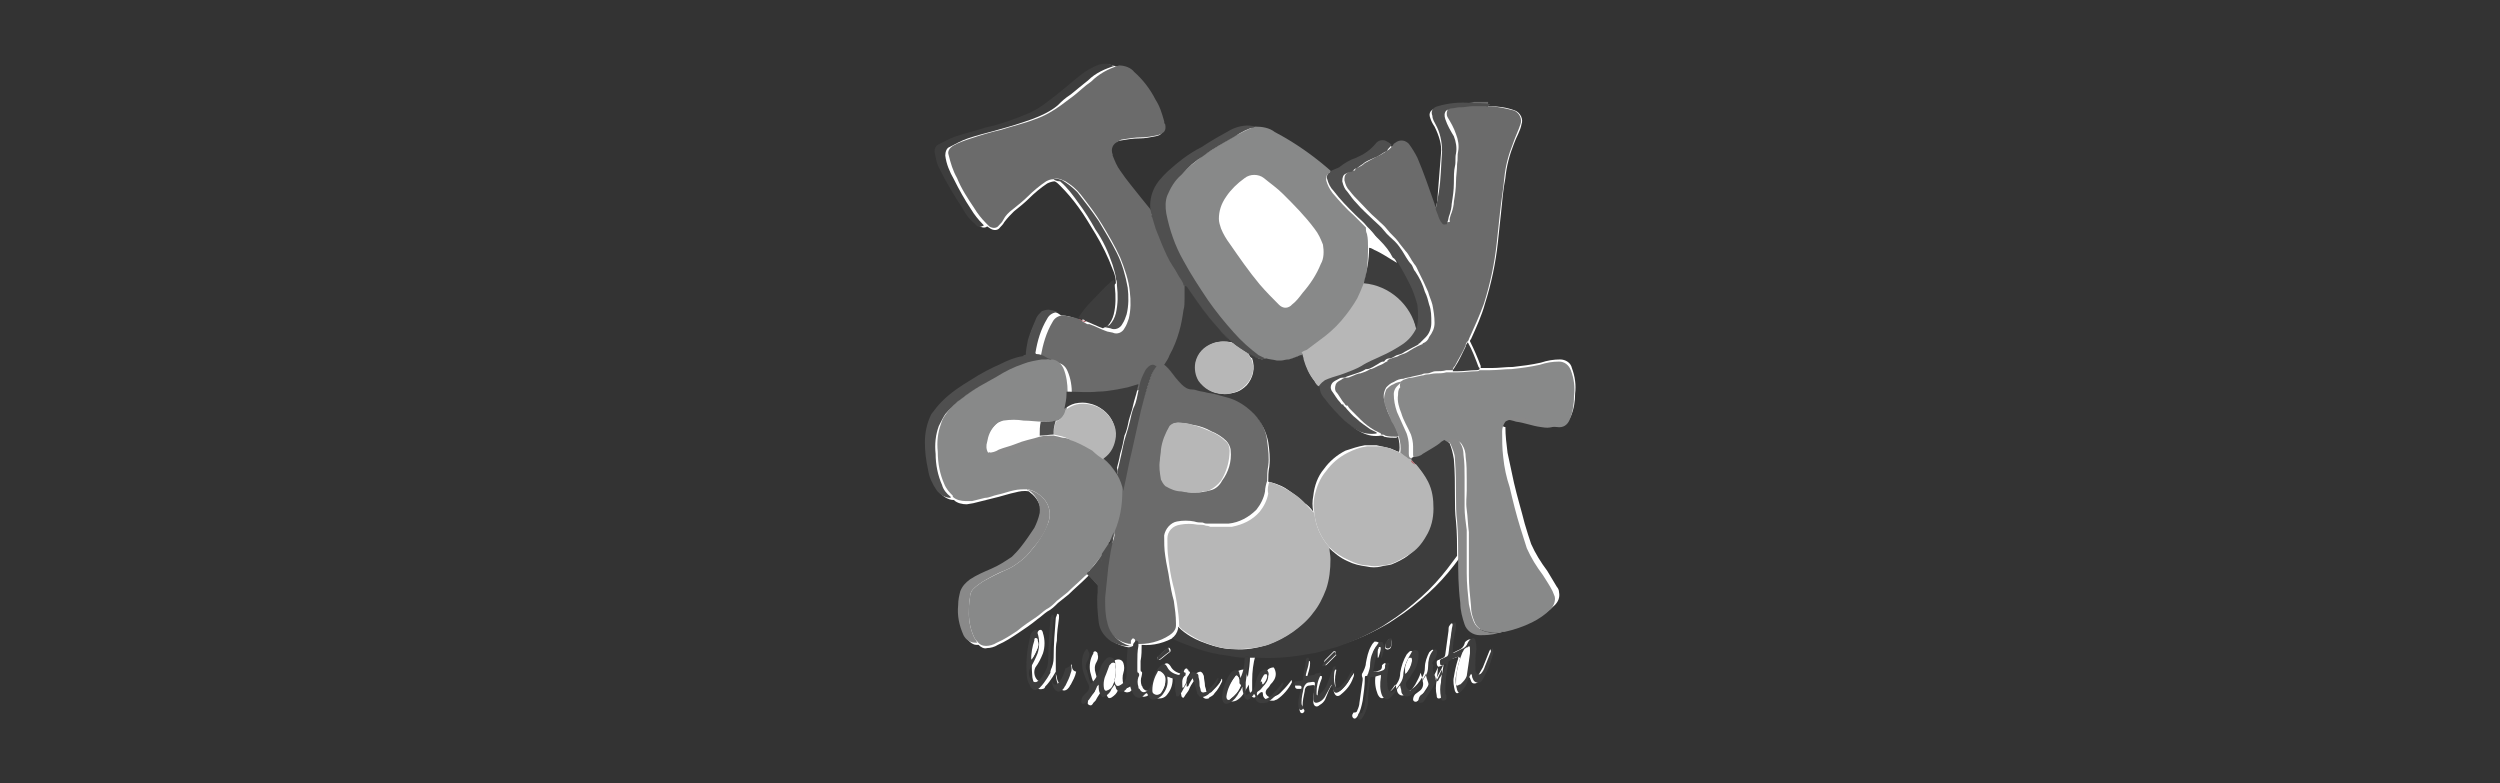 <?xml version="1.0" encoding="utf-8"?>
<!-- Generator: Adobe Illustrator 22.1.0, SVG Export Plug-In . SVG Version: 6.00 Build 0)  -->
<svg version="1.1" id="Layer_1" xmlns="http://www.w3.org/2000/svg" xmlns:xlink="http://www.w3.org/1999/xlink" x="0px" y="0px"
	 viewBox="0 0 233 73" style="enable-background:new 0 0 233 73;" xml:space="preserve">
<rect x="0" y="0" width="233" height="73" fill="#333333" stroke="none"/>
<style type="text/css">
	.st0{fill:#FFFFFF;}
	.st1{fill:#6B6B6B;}
	.st2{fill:#888989;}
	.st3{fill:#3D3D3D;}
	.st4{fill:#4F4F4F;}
	.st5{fill:#898989;}
	.st6{fill:#B2646B;}
	.st7{fill:#F8991D;}
	.st8{fill:#B7B7B7;}
	.st9{fill:#E7CAE1;}
	.st10{fill:#41B649;}
</style>
<title>Asset 5</title>
<g id="Layer_2_1_">
	<g id="Layer_1-2">
		<g id="_Group_">
			<path id="_Compound_Path_" class="st0" d="M140.3,39.1L140.3,39.1c0.4,0,0.7,0,1.1,0.1c0.8,0.2,1.5,0.4,2.3,0.5
				c0.5,0.2,1,0.1,1.5-0.2c0.5,0.1,1-0.2,1.2-0.7c0.3-0.7,0.4-1.4,0.4-2.1c0.1-0.8,0-1.6-0.3-2.4c-0.1-0.5-0.6-0.8-1.1-0.8
				c-0.6,0-1.2,0.1-1.8,0.3c-0.9,0.2-1.7,0.3-2.6,0.4c-0.7,0-1.3,0.1-2,0.1c-0.3,0-0.7,0-1,0c0-0.1,0-0.1,0-0.2
				c-0.3-0.8-0.6-1.5-1-2.3c0-0.1,0.1-0.2,0.1-0.2c0.5-1.1,1-2.2,1.3-3.3c0.6-1.9,1-3.8,1.2-5.7c0.1-0.9,0.2-1.9,0.3-2.8
				c0.1-1,0.2-2.2,0.4-3.2c0.1-1.1,0.4-2.2,0.8-3.2c0.2-0.6,0.6-1.2,0.7-1.8c0.2-0.5-0.1-1.1-0.6-1.3c0,0,0,0,0,0
				c-0.8-0.3-1.6-0.4-2.4-0.4h-0.1c-0.6-0.1-1.2-0.1-1.8-0.1c-1.1,0-2.1,0.1-3.1,0.3c-0.4,0.1-0.7,0.4-0.5,0.9
				c0.1,0.3,0.2,0.5,0.4,0.8c0.4,0.8,0.7,1.7,0.6,2.5c-0.1,1.2-0.2,2.5-0.3,3.8c0,0.5-0.1,1.1-0.3,1.6c-0.1-0.1-0.1-0.3-0.2-0.4
				c-0.6-1.4-1-2.9-1.7-4.3c-0.2-0.5-0.4-0.9-0.7-1.3c-0.2-0.3-0.7-0.4-1.1-0.2l-0.3,0.2c-0.1-0.2-0.3-0.4-0.6-0.4
				c-0.4-0.1-0.7,0.1-0.9,0.4c-0.5,0.6-1.1,1-1.8,1.3c-0.6,0.2-1.1,0.5-1.6,0.9c-0.2,0.2-0.4,0.3-0.7,0.3c0,0,0,0,0-0.1
				c-1.6-1.4-3.4-2.6-5.3-3.6c-0.5-0.4-1.2-0.5-1.8-0.5c-0.7-0.3-1.4-0.2-2,0.2c-0.9,0.5-1.8,1.1-2.7,1.6c-1.1,0.7-2.2,1.4-3.2,2.3
				c-0.5,0.5-1,1.1-1.3,1.7c-0.3,0.7-0.4,1.5-0.2,2.2c0,0.1,0.1,0.1,0,0.2c0-0.1-0.1-0.1-0.1-0.2l-1.3-1.6c-0.7-0.8-1.4-1.7-2-2.6
				c-0.3-0.4-0.6-0.9-0.7-1.4c-0.2-0.5,0-1,0.5-1.2c0,0,0,0,0.1,0c0.1-0.1,0.2-0.1,0.3-0.1c0.6-0.1,1.2-0.2,1.8-0.2
				c0.5,0,1-0.1,1.5-0.2c0.6-0.1,0.7-0.4,0.7-1c0-0.1,0-0.2-0.1-0.3c-0.2-0.7-0.4-1.4-0.8-2c-0.5-1-1.1-1.8-1.9-2.6
				c-0.4-0.4-0.9-0.6-1.4-0.6c-0.1,0-0.1,0-0.2,0c-0.4-0.2-0.8-0.2-1.2-0.1c-0.7,0.2-1.3,0.6-1.8,1c-1.1,0.8-2.1,1.7-3.1,2.5
				c-0.5,0.4-1,0.7-1.6,1c-1.4,0.6-2.8,1.1-4.2,1.4c-0.9,0.2-1.8,0.5-2.7,0.8c-0.6,0.2-1.2,0.5-1.7,0.8c-0.2,0.1-0.4,0.3-0.3,0.6
				c0.1,0.6,0.2,1.1,0.5,1.6c0.6,1.3,1.3,2.5,2.1,3.7c0.3,0.5,0.8,1,1.2,1.5c0.2,0.2,0.6,0.3,0.8,0.1l0.3,0.2
				c0.3,0.2,0.7,0.2,0.9-0.1c0.1-0.1,0.3-0.3,0.4-0.5c0.3-0.4,0.6-0.7,0.9-1c0.5-0.4,1-0.8,1.4-1.2c0.5-0.5,1.1-1,1.7-1.4
				c0.2-0.1,0.5-0.2,0.7-0.2c0.2,0.1,0.3,0.2,0.5,0.4c0.6,0.6,1.2,1.3,1.7,2c0.6,0.8,1.1,1.7,1.6,2.5c0.6,1,1.2,2.2,1.6,3.3
				c0.2,0.4,0.3,0.9,0.3,1.3c0,0-0.1,0.1-0.1,0.1c-0.6,0.6-1.2,1.2-1.8,1.8c-0.5,0.5-0.9,1.1-1.3,1.6h-0.1c-0.6-0.3-1.2-0.5-1.8-0.5
				C98.5,29.1,98.2,29,98,29c-0.3-0.1-0.6,0-0.8,0.1c-0.2,0.1-0.4,0.3-0.5,0.6c-0.4,0.7-0.7,1.4-0.8,2.1c-0.1,0.5-0.2,1-0.2,1.5
				c0,0-0.1,0.1-0.1,0.1c-0.7,0.2-1.4,0.4-2,0.7c-1,0.5-1.9,1-2.8,1.5c-1,0.6-1.9,1.2-2.7,2c-0.4,0.3-0.7,0.7-1,1.2
				c-0.4,0.8-0.6,1.7-0.6,2.6c0,0.9,0.1,1.8,0.3,2.6c0.1,0.7,0.4,1.3,0.8,1.9c0.3,0.4,0.8,0.7,1.3,0.7c0.3,0.3,0.8,0.4,1.2,0.4
				l0.6-0.1c0.4-0.1,0.8-0.2,1.2-0.3c0.4-0.1,0.8-0.2,1.2-0.3c0.4-0.1,1-0.3,1.5-0.4c0.4-0.1,0.8-0.2,1.3-0.1c0,0,0,0,0.1,0.1
				c0.7,0.5,1.1,1.3,1,2.1c0,0.5-0.2,0.9-0.4,1.4c-0.3,0.6-0.7,1.2-1.2,1.7c-0.3,0.4-0.6,0.7-0.9,1c-0.6,0.4-1.2,0.8-1.9,1
				c-0.7,0.3-1.3,0.6-2,1c-0.4,0.2-0.8,0.6-0.9,1.1c-0.1,0.4-0.2,0.9-0.2,1.3c-0.1,0.9,0.1,1.9,0.5,2.8c0.2,0.4,0.6,0.8,1,0.8
				c0.1,0,0.2,0,0.2,0c0.2,0.2,0.5,0.4,0.8,0.3c0.3,0,0.7-0.1,1-0.3c0.7-0.3,1.3-0.7,1.9-1.1c0.6-0.4,1.2-0.8,1.8-1.3
				c0.3-0.2,0.6-0.5,0.9-0.7c0.4-0.2,0.7-0.5,1-0.8l1-0.8c0.5-0.5,1.1-1,1.6-1.5c0.1-0.1,0.2-0.2,0.3-0.3l1.1,1.2v0.5
				c-0.1,0.9-0.1,1.9,0.1,2.8c0.1,0.7,0.6,1.4,1.2,1.8c0.6,0.3,1.3,0.5,2,0.5v0.2c-0.1,0.8-0.1,1.7-0.1,2.5c0,0.4-0.2,0.7-0.5,0.9
				c-0.3,0.2-0.5,0.2-0.6-0.2c-0.1-0.4-0.1-0.8,0-1.1c0.1-0.3,0.1-0.6,0-0.9c-0.1-0.3-0.4-0.4-0.7-0.3c-0.1,0-0.1,0.1-0.2,0.1
				c-0.3,0.3-0.5,0.6-0.5,1c-0.1,0.5-0.4,0.9-0.7,1.2c-0.1,0.1-0.2,0.2-0.2,0c-0.1-0.4-0.2-0.7-0.3-1.1c-0.1-0.3-0.1-0.7,0.1-1
				c0.1-0.2,0.2-0.4,0.1-0.7c0-0.1,0-0.2-0.2-0.3c-0.2,0-0.2,0.1-0.2,0.2c-0.3,0.5-0.4,1.1-0.3,1.7c0.1,0.4,0.2,0.8,0.4,1.2
				c0.2,0.3,0.1,0.7-0.2,0.9l-0.2,0.2c-0.1,0.1-0.2,0.2-0.2,0.4c0,0.2-0.1,0.3,0.1,0.4c0.2,0.1,0.3,0,0.4-0.2
				c0.1-0.1,0.1-0.1,0.2-0.2c0.2-0.4,0.5-0.8,0.7-1.1c0.1-0.1,0.1-0.2,0.2-0.3c0,0.1,0,0.2,0,0.3c0,0.2,0.1,0.5,0.2,0.7
				c0.1,0.2,0.2,0.2,0.4,0.1c0.3-0.2,0.5-0.4,0.6-0.7c0.1-0.2,0.2-0.3,0.3-0.5c0,0.1,0.1,0.2,0.1,0.3c0,0.3,0.3,0.5,0.6,0.4
				c0.1,0,0.2-0.1,0.3-0.2c0.1-0.1,0.3-0.2,0.3-0.4c0,0,0-0.1,0.1-0.1s0.1,0.3,0.1,0.4c0,0.1,0.1,0.3,0.1,0.4
				c0.1,0.3,0.4,0.4,0.7,0.3c0.1,0,0.2-0.1,0.3-0.2c0.2-0.2,0.2-0.2,0.4,0s0.2,0.4,0.5,0.4c0.3,0,0.6-0.1,0.8-0.4
				c0.4-0.5,0.5-1,0.5-1.6c0,0,0-0.1,0-0.1s0.1,0,0.1,0c0.1,0.1,0.2,0.1,0.3,0.1c0.3,0.1,0.3,0.1,0.3,0.4v0.1c0,0.4,0,0.8,0.1,1.2
				c0,0.1,0,0.1,0.1,0.2s0.1,0,0.2-0.1c0.1-0.2,0.3-0.4,0.4-0.6c0.1-0.3,0.3-0.6,0.5-0.9c0-0.1,0.1-0.1,0.2-0.1
				c0.1,0,0.1,0.1,0.1,0.2c0,0.1,0,0.1,0.1,0.2c0,0.4,0.1,0.8,0.3,1.1c0.1,0.2,0.3,0.4,0.6,0.3c0,0,0.1,0,0.1-0.1
				c0.2-0.1,0.4-0.2,0.5-0.4c0.3-0.3,0.5-0.7,0.7-1.1c0-0.1,0-0.1,0-0.2s-0.1,0-0.1,0.1c0,0.1-0.1,0.1-0.1,0.2
				c-0.2,0.3-0.5,0.6-0.8,0.9c-0.1,0.1-0.3,0.1-0.4,0c0,0-0.1-0.1-0.1-0.2c0-0.1-0.1-0.3-0.1-0.4c0-0.3-0.1-0.6-0.1-0.9
				c-0.1-0.2-0.1-0.3-0.3-0.4c-0.2,0-0.3,0.1-0.5,0.2c-0.1,0.2-0.4,0.6-0.6,1c0,0.1-0.1,0.2-0.2,0.2c0-0.4-0.1-0.8,0.2-1.1
				c0-0.1,0.1-0.1,0.1-0.2v-0.1c-0.2,0-0.1-0.2-0.2-0.2s0-0.1-0.1-0.1c-0.1,0-0.1,0-0.2,0.1c0,0.1-0.1,0.1-0.1,0.2
				c0,0.1-0.1,0.2-0.2,0.2c-0.4-0.1-0.8-0.3-1-0.7c-0.2-0.3-0.4-0.4-0.7-0.1c-0.4,0.4-0.6,1-0.7,1.5c-0.1,0.3-0.2,0.5-0.4,0.7
				c-0.3,0.3-0.6,0.2-0.8-0.1c0-0.1-0.1-0.2-0.1-0.2c-0.1-0.3-0.1-0.6,0-0.9c0-0.1,0.1-0.3,0-0.4c-0.1,0-0.1-0.1-0.1-0.2
				c0-0.3,0-0.5,0-0.8c0.1-0.5,0.1-1,0.1-1.5c1.1,0.1,2.2-0.2,3.2-0.8c0.8,0.4,1.7,0.7,2.6,1c0.9,0.3,1.8,0.5,2.7,0.6
				c0.5,0.1,1.1,0.2,1.6,0.2c0,0.7-0.1,1.3-0.2,2c-0.1-0.2-0.1-0.3-0.2-0.5c0-0.1-0.1-0.2-0.2-0.2c-0.2,0-0.5,0.1-0.6,0.2
				c-0.1,0.1-0.2,0.3-0.3,0.5c-0.3,0.6-0.5,1.2-0.5,1.8c0,0.4,0.2,0.6,0.7,0.4c0.4-0.2,0.7-0.6,0.9-1c0.1-0.2,0.2-0.3,0.3-0.5
				c0,0.1,0,0.2,0,0.2c0,0.3,0.1,0.6,0.2,0.8c0.1,0.2,0.3,0.3,0.5,0.1l0.3-0.3c0,0,0.1-0.1,0.2-0.1c0.1,0,0.1,0.1,0.1,0.2
				c0,0.4,0.4,0.6,0.8,0.6c0.1,0,0.1,0,0.2,0c0.1,0,0.2-0.1,0.3-0.1c0.6-0.4,1.1-1,1.4-1.6c0-0.1,0-0.1,0-0.2
				c-0.1,0-0.1,0.1-0.2,0.2c-0.3,0.4-0.6,0.7-0.9,1c-0.2,0.2-0.5,0.3-0.8,0.4c-0.2,0-0.4-0.1-0.5-0.3c-0.1-0.2,0-0.4,0.1-0.5
				c0.1-0.1,0.2-0.2,0.3-0.4c0.3-0.3,0.5-0.6,0.5-1c0-0.2-0.1-0.5-0.2-0.6c-0.2,0-0.5,0.1-0.6,0.3c-0.2,0.3-0.4,0.6-0.5,1
				c0,0.4-0.3,0.8-0.7,1c-0.1,0.1-0.2,0-0.2-0.1c0-0.3,0-0.7,0-1c0-0.8,0.1-1.6,0.3-2.3c0.3,0,0.6,0,0.9,0c1.7,0,3.3-0.1,5-0.5
				c0.8-0.2,1.6-0.4,2.3-0.6c0.9-0.3,1.7-0.6,2.5-1c0.8-0.4,1.6-0.8,2.3-1.3c1.1-0.7,2.1-1.5,3.1-2.4c0.9-0.8,1.7-1.7,2.4-2.6
				c0.3-0.4,0.6-0.8,0.9-1.2c0,1.4,0,2.8,0.2,4.2c0.1,0.7,0.2,1.4,0.4,2c0.2,0.6,0.7,1,1.4,1c0.6,0.1,1.2,0.1,1.8-0.1
				c0.1,0,0.3,0,0.4-0.1c0.9-0.2,1.8-0.5,2.6-0.9c0.6-0.3,1.2-0.7,1.7-1.2c0.3-0.3,0.5-0.7,0.4-1.2c0-0.2-0.1-0.4-0.2-0.5
				c-0.3-0.5-0.6-1-0.9-1.5c-0.6-0.8-1.1-1.6-1.5-2.5c-0.2-0.6-0.4-1.2-0.6-1.9c-0.3-1.2-0.7-2.5-1-3.8c-0.2-0.9-0.4-1.9-0.6-2.8
				c-0.1-0.8-0.2-1.6-0.2-2.4C139.9,39.8,140,39.4,140.3,39.1L140.3,39.1L140.3,39.1z M135.9,61.2L135.9,61.2c0,0.1,0,0.1,0,0.2
				c-0.2,0.6-0.3,1.1-0.4,1.7c-0.1,0.4,0,0.9,0.1,1.3c0.1,0.2,0.2,0.3,0.4,0.1c0.2-0.2,0.4-0.4,0.5-0.7c0.1-0.3,0.3-0.6,0.4-0.9
				c0,0.1,0,0.2,0.1,0.3c0.1,0.2,0.1,0.5,0.4,0.5s0.4-0.2,0.6-0.3c0.4-0.7,0.7-1.4,0.9-2.2c0.1-0.2,0.1-0.5,0-0.7l-0.1,0.2
				c-0.2,0.5-0.4,1-0.6,1.5c-0.1,0.2-0.3,0.5-0.4,0.7c-0.2,0.1-0.3,0.1-0.4-0.1c-0.1-0.1-0.1-0.3-0.1-0.4c0-0.6,0-1.2,0.1-1.8
				c0-0.3,0-0.5-0.1-0.8c0-0.1-0.1-0.2-0.3-0.2c0,0,0,0-0.1,0c-0.2,0.1-0.4,0.2-0.4,0.4c-0.1,0.3-0.3,0.5-0.6,0.6l-0.6,0.3
				c-0.2,0.1-0.2,0.1-0.2-0.2c0-0.5,0.1-1.1,0.2-1.6c0-0.3,0.1-0.5,0.1-0.8c0-0.1,0-0.2-0.1-0.2s-0.1,0.1-0.2,0.2s-0.1,0.3-0.1,0.5
				c-0.1,0.7-0.2,1.5-0.3,2.2c0,0.1-0.1,0.3-0.2,0.3l-0.4,0.2c-0.1,0-0.2,0.1-0.2,0.2s0,0.3,0.1,0.4c0.1,0.1,0.1,0,0.2,0
				c0.1,0,0.2-0.1,0.3-0.1c-0.2,0.5-0.5,0.9-0.7,1.4c-0.1,0.1-0.1,0.2-0.2,0.2c-0.1,0-0.1-0.2-0.1-0.3c-0.1-0.4-0.4-0.8-0.2-1.2l0,0
				c-0.1-0.1,0-0.2,0-0.4s0.1-0.2,0.2-0.3c0.1-0.2,0.1-0.4,0.1-0.7c0-0.2-0.1-0.2-0.3,0l-0.1,0.1c-0.2,0.4-0.4,0.9-0.4,1.4
				c0,0.4-0.1,0.7-0.3,1c-0.1,0.1-0.1,0.2-0.2,0.3c-0.2,0.3-0.5,0.6-0.8,0.8c-0.2,0.1-0.4,0.1-0.6,0c-0.1-0.2-0.2-0.5-0.1-0.7
				c0.2-0.2,0.3-0.5,0.5-0.7c0.4-0.5,0.5-1.1,0.5-1.7c0-0.2,0-0.4-0.2-0.5s-0.3,0.1-0.5,0.3c-0.3,0.5-0.5,1.1-0.6,1.7
				c0,0.4-0.1,0.7-0.3,1c-0.2,0.3-0.4,0.6-0.7,0.8c-0.2,0.2-0.4,0.1-0.4-0.2s0-0.4-0.1-0.6c0-0.5,0.1-1,0.1-1.6c0-0.1,0.1-0.2,0-0.3
				c-0.1,0-0.2,0.1-0.3,0.2c0,0,0,0.1,0,0.1c0,0.4-0.3,0.4-0.6,0.5h-0.3c-0.2,0-0.2,0-0.2-0.2c0-0.5,0.1-1,0.3-1.5
				c0-0.2,0.1-0.4,0.2-0.5c0,0,0.1-0.1,0.1-0.1s0.1,0.1,0.1,0.1c0,0.1,0,0.3,0,0.4c0,0.2,0,0.3,0,0.5c0.1,0,0.1-0.1,0.1-0.1
				c0.1-0.3,0.2-0.6,0.2-0.9c0-0.1,0-0.2-0.1-0.3c-0.1-0.1-0.2-0.2-0.4-0.2c0,0,0,0-0.1,0c-0.1,0.1-0.2,0.2-0.3,0.4
				c-0.3,0.5-0.4,1.1-0.5,1.6c0,0.3-0.2,0.7-0.3,0.9c-0.1,0.1-0.1,0.3,0,0.5c0,0.1,0,0.2,0,0.2c-0.1,0.7-0.2,1.4-0.3,2.1
				c0,0.2-0.1,0.5-0.2,0.7c0,0.1-0.1,0.2-0.2,0.2c-0.1,0-0.2,0-0.2,0.1c-0.1,0.1-0.1,0.3,0,0.4c0.1,0.1,0.2,0.1,0.3,0
				c0.1-0.1,0.2-0.2,0.2-0.3c0.2-0.4,0.3-0.8,0.4-1.3c0.1-0.7,0.2-1.4,0.2-2.1c0-0.1,0-0.2,0.1-0.2c0.3,0,0.6-0.1,0.9-0.2l0,0
				c0,0.1,0,0.1,0,0.2c-0.1,0.6,0,1.2,0.2,1.7c0.2,0.4,0.4,0.5,0.8,0.2l0.1-0.1c0.2-0.3,0.4-0.5,0.6-0.8c0-0.1,0.1-0.1,0.2-0.2
				c0,0.2,0,0.3,0.1,0.5c0,0.3,0.3,0.6,0.6,0.5c0.2,0,0.3-0.1,0.4-0.2c0.3-0.2,0.5-0.5,0.7-0.8c0.2-0.4,0.4-0.7,0.5-1.1
				c0.1,0.3,0.2,0.6,0.2,0.8c0.1,0.3,0,0.7-0.3,0.9l-0.4,0.3c-0.1,0.1-0.2,0.3-0.2,0.5c0,0.1,0.1,0.2,0.2,0.2c0,0,0.1,0,0.1,0
				c0.2-0.1,0.3-0.2,0.4-0.4c0.4-0.6,0.8-1.2,1.1-1.8c0.2-0.3,0.4-0.7,0.5-1c0,0.1,0,0.1,0,0.2c0,0.3-0.1,0.7-0.1,1
				c-0.1,0.5-0.1,1,0,1.4c0,0.1,0,0.3,0.2,0.3s0.2-0.1,0.3-0.2c0-0.1,0-0.2,0-0.3c-0.1-0.1-0.1-0.3-0.1-0.4c0-0.9,0.2-1.8,0.3-2.7
				c0-0.1,0-0.1,0.1-0.1C135.3,61.5,135.6,61.3,135.9,61.2z M99.9,61.9c-0.1,0.1-0.1,0.2-0.1,0.3c-0.1,0.3-0.3,0.7-0.4,1
				c-0.1,0.2-0.2,0.3-0.3,0.4c-0.2,0.2-0.4,0.1-0.5-0.1c-0.1-0.2-0.1-0.5-0.2-0.7c0-0.6,0-1.2,0-1.8c0-0.4,0-0.9,0.1-1.3
				c0-0.7,0.1-1.4,0.2-2.1c0-0.1,0-0.2,0-0.3c0,0-0.1-0.1-0.1-0.1s-0.1,0-0.1,0.1c0,0.1-0.1,0.2-0.1,0.3c-0.1,1.2-0.2,2.5-0.2,3.7
				c0,0.4-0.1,0.8-0.3,1.2c-0.2,0.3-0.4,0.6-0.7,0.9c-0.2,0.1-0.4,0.1-0.5,0c-0.3-0.3-0.4-0.8-0.2-1.2c0.3-0.4,0.5-0.8,0.7-1.3
				c0.2-0.6,0.2-1.3,0-1.9c0-0.1-0.1-0.3-0.2-0.3c-0.2,0-0.2,0.1-0.3,0.2c-0.1,0.2-0.2,0.3-0.2,0.5c-0.3,1.1-0.4,2.3-0.3,3.5
				c0,0.3,0.1,0.7,0.3,1c0.1,0.3,0.4,0.4,0.7,0.3c0.1,0,0.2-0.1,0.2-0.2c0.3-0.3,0.5-0.6,0.7-0.9c0.1-0.2,0.2-0.3,0.3-0.5
				c0,0.1,0,0.2,0,0.2c0,0.4,0.1,0.8,0.3,1.2c0.2,0.4,0.6,0.5,0.9,0.1c0.1-0.1,0.1-0.2,0.2-0.3c0.2-0.4,0.4-0.7,0.5-1.2
				C99.9,62.5,99.9,62.2,99.9,61.9L99.9,61.9z M124.2,63.8c0,0.2,0.1,0.4,0.1,0.6c0.1,0.5,0.4,0.6,0.7,0.3c0.5-0.4,0.9-0.9,1.1-1.5
				c0.1-0.2,0.1-0.3,0.1-0.5c-0.1,0.2-0.3,0.4-0.4,0.6c-0.2,0.4-0.5,0.7-0.8,1c-0.3,0.2-0.4,0.2-0.5-0.2c-0.1-0.5-0.1-1,0-1.4
				c0-0.1,0.1-0.3,0-0.3s-0.2,0.2-0.2,0.3c-0.2,0.4-0.3,0.9-0.5,1.3c-0.2,0.4-0.4,0.7-0.7,1c-0.1,0.1-0.2,0.1-0.2,0.1
				c-0.1,0-0.1-0.1-0.1-0.2c0-0.6,0.2-1.2,0.4-1.7c0,0,0-0.1,0-0.1c0-0.1,0-0.1-0.1-0.1s-0.4-0.1-0.5,0.2l0,0
				c-0.2,0.1-0.5,0.1-0.7,0.1c-0.1,0-0.2,0-0.1-0.1l0.1-0.4c0.1-0.3,0.2-0.7,0.2-1c0-0.1,0-0.2-0.1-0.2s-0.2,0.1-0.2,0.2
				c0,0,0,0.1,0,0.2c-0.1,0.3-0.1,0.7-0.2,1.1c-0.1,0.7,0,0.6-0.7,0.7c-0.1,0-0.2,0-0.2,0.2c0,0.1,0.1,0.2,0.2,0.2s0.2,0,0.3,0
				s0.2,0,0.2,0.2l-0.1,0.3c-0.1,0.4-0.2,0.8-0.2,1.2c0,0.2,0,0.3,0.1,0.5c0.1,0.1,0.2,0.1,0.3,0c0.1-0.1,0.1-0.2,0-0.3
				c-0.1-0.1-0.1-0.2-0.1-0.3c0-0.5,0.1-0.9,0.2-1.4c0-0.3,0.2-0.5,0.4-0.5c0.6-0.1,0.6-0.1,0.5,0.5c-0.1,0.3-0.1,0.7-0.1,1
				c0,0.4,0.3,0.6,0.6,0.3c0.2-0.1,0.4-0.3,0.5-0.5C123.8,64.5,123.9,64.1,124.2,63.8L124.2,63.8z M107.9,61.3c0,0.1,0,0.2,0.1,0.2
				s0.1,0,0.1,0c0.3-0.2,0.6-0.5,0.9-0.7c0,0,0,0,0.1-0.1c0-0.1,0-0.2-0.1-0.3c-0.1-0.1-0.1,0-0.1,0c-0.3,0.2-0.6,0.4-0.8,0.7
				C107.9,61.2,107.9,61.2,107.9,61.3z M124.5,60.9c0-0.1,0-0.2-0.1-0.2s-0.1,0-0.1,0l-0.8,0.8c-0.1,0.1-0.1,0.2-0.1,0.3
				c0,0.1,0,0.2,0.1,0.2c0.1,0,0.1,0,0.2-0.1l0.9-0.9C124.5,61.1,124.5,61,124.5,60.9z M129.7,59.8c0-0.1,0-0.2-0.1-0.2
				c-0.1-0.1-0.2,0-0.3,0.2c-0.1,0.1-0.2,0.3-0.2,0.4c0,0.1-0.1,0.2,0.1,0.3c0.1,0.1,0.3,0,0.4-0.1C129.7,60.2,129.7,60,129.7,59.8
				L129.7,59.8z"/>
			<path id="_Path_" class="st1" d="M98.2,16.7c-0.3,0-0.5,0.1-0.7,0.2c-0.6,0.4-1.2,0.9-1.7,1.4c-0.4,0.4-0.9,0.8-1.4,1.2
				c-0.4,0.3-0.7,0.6-0.9,1c-0.1,0.2-0.2,0.3-0.4,0.5c-0.2,0.3-0.6,0.3-0.9,0.1l-0.2-0.2c0,0-0.1-0.1-0.1-0.1
				c-0.4-0.4-0.8-0.9-1.1-1.4c-0.6-0.9-1.2-1.8-1.6-2.8c-0.4-0.7-0.6-1.4-0.8-2.2c-0.1-0.3,0.1-0.6,0.4-0.8c0.5-0.3,1.1-0.5,1.7-0.7
				c0.9-0.3,1.9-0.6,2.8-0.8c0.9-0.3,2.2-0.6,3.2-1c0.9-0.3,1.7-0.8,2.4-1.3c0.4-0.3,0.8-0.6,1.2-0.9s1-0.9,1.6-1.3
				c0.7-0.7,1.6-1.2,2.6-1.5c0.5,0,1.1,0.2,1.4,0.6c0.8,0.7,1.5,1.6,2,2.6c0.4,0.6,0.6,1.3,0.8,2c0,0.1,0,0.2,0.1,0.3
				c0.1,0.6-0.1,0.8-0.7,1c-0.5,0.1-1,0.2-1.5,0.2c-0.6,0-1.2,0.1-1.8,0.2c-0.1,0-0.3,0.1-0.4,0.2c-0.5,0.2-0.7,0.7-0.5,1.2
				c0,0,0,0,0,0.1c0.2,0.5,0.4,1,0.7,1.4c0.6,0.9,1.3,1.7,2,2.6l1.3,1.6c0,0,0.1,0.1,0.1,0.2c0,0.1,0.1,0.1,0.1,0.2
				c0.1,0.4,0.2,0.7,0.3,1c0.2,0.5,0.3,1.1,0.6,1.6c0.3,0.7,0.7,1.3,1,2c0.2,0.4,0.5,0.9,0.8,1.3c0.1,0.1,0.2,0.3,0.2,0.5
				c0,0.4,0,0.9,0,1.3c0,0.3,0,0.7-0.1,1c-0.1,0.7-0.2,1.3-0.4,2c-0.2,0.8-0.5,1.5-0.9,2.2c-0.2,0.3-0.4,0.6-0.5,0.9
				c-0.1,0-0.2-0.1-0.3-0.1s-0.3,0.1-0.4,0.2c0,0-0.1,0-0.1,0c-0.2-0.2-0.5-0.1-0.7,0.1c0,0,0,0,0,0c-0.1,0.1-0.2,0.3-0.3,0.4
				c-0.2,0.4-0.4,0.9-0.5,1.3c-0.3,0.1-0.7,0.2-1,0.3l-1,0.2c-0.6,0.1-1.2,0.2-1.8,0.2c-1,0.1-1.9,0-2.9,0c0,0,0-0.1,0-0.1
				c0-0.8-0.1-1.5-0.4-2.2c-0.2-0.5-0.6-0.8-1.1-0.8c-0.1-0.1-0.2,0-0.3-0.1c-0.3-0.2-0.6-0.3-0.9-0.3c-0.1,0-0.2,0-0.2-0.2
				c0.2-1.1,0.5-2.2,1.1-3.2c0.2-0.4,0.6-0.6,1-0.6c0.6,0.1,1.3,0.2,1.8,0.5v0.1c0.2,0,0.4,0.3,0.6,0.2c0.6,0.2,1.1,0.5,1.7,0.7
				l0.5,0.1c0.4,0.2,0.9,0,1.1-0.4c0.2-0.3,0.3-0.6,0.4-0.9c0.2-0.8,0.2-1.7,0.1-2.5c-0.1-1.1-0.5-2.2-0.9-3.2
				c-0.5-1.1-1.1-2.1-1.7-3.1c-0.6-1-1.3-1.9-2-2.8c-0.4-0.5-0.9-0.9-1.4-1.2C98.7,16.6,98.4,16.6,98.2,16.7z"/>
			<path id="_Path_2" class="st2" d="M98,33.5c0.5,0,0.9,0.4,1.1,0.8c0.3,0.7,0.4,1.5,0.4,2.2c0,0,0,0.1,0,0.1c0,0.1,0,0.1,0,0.2
				c0,0.5,0,0.9-0.1,1.4c-0.1,0.4-0.4,0.8-0.8,1c-0.5,0.1-1,0.1-1.4,0.1c-0.6,0-1.2-0.1-1.8-0.1c-0.6-0.1-1.2-0.1-1.9,0
				c-0.3,0.1-0.5,0.2-0.7,0.4c-0.4,0.4-0.6,1-0.7,1.5c-0.1,0.3-0.1,0.7,0.1,1c0.1,0.1,0.2,0.2,0.3,0.3c0.3,0.1,0.5,0.1,0.8,0
				c0.5-0.1,1-0.3,1.4-0.4c0.8-0.3,1.7-0.6,2.5-0.9c0.6-0.2,1.3-0.2,1.9-0.3c0.2,0,0.4,0.1,0.7,0.1c0.8,0.2,1.5,0.6,2.1,1
				c0.3,0.2,0.7,0.5,1,0.8c0.5,0.5,0.9,1,1.3,1.5c0.3,0.5,0.5,1,0.5,1.6c0.1,1.3-0.2,2.5-0.7,3.7c-0.1,0.2-0.2,0.5-0.3,0.7
				c-0.1,0-0.1,0.1-0.2,0.2c-0.1,0-0.1,0.1,0,0.2c0,0,0,0,0,0c-0.2,0.3-0.4,0.6-0.6,0.9c-0.4,0.5-0.8,1-1.2,1.5
				c-0.1,0.1-0.2,0.2-0.3,0.4c-0.1,0.2-0.2,0.2-0.3,0.3c-0.5,0.5-1.1,1-1.6,1.5l-1,0.8c-0.3,0.3-0.6,0.6-1,0.8
				c-0.3,0.2-0.6,0.5-0.9,0.7c-0.6,0.4-1.2,0.8-1.8,1.3c-0.6,0.4-1.2,0.8-1.9,1.1c-0.3,0.2-0.7,0.3-1,0.3c-0.3,0-0.6-0.1-0.8-0.4
				c-0.1-0.1-0.1-0.1-0.2-0.2c-0.4-0.7-0.6-1.6-0.6-2.4c0-0.5,0-1,0.1-1.5c0-0.3,0.1-0.6,0.3-0.8c0.3-0.3,0.6-0.5,0.9-0.7
				c0.7-0.4,1.5-0.8,2.2-1.1c0.5-0.2,0.9-0.5,1.3-0.8c0.4-0.3,0.7-0.6,1-1c0.7-0.8,1.2-1.6,1.6-2.6c0.3-0.8,0.1-1.7-0.5-2.3
				c-0.4-0.4-0.9-0.7-1.4-0.8c-0.4,0-0.9,0-1.3,0.1c-0.5,0.1-1,0.3-1.5,0.4s-0.8,0.3-1.2,0.3c-0.4,0.1-0.8,0.2-1.2,0.3l-0.6,0
				c-0.4,0-0.9-0.1-1.2-0.4c0,0,0,0,0-0.1c-0.3-0.3-0.6-0.6-0.8-1.1c-0.4-0.9-0.6-1.9-0.6-3c-0.1-0.9,0-1.8,0.3-2.6
				c0.1-0.4,0.3-0.7,0.6-1.1c0.4-0.6,1-1.1,1.6-1.5c0.5-0.4,1.1-0.8,1.6-1.1c0.5-0.4,1-0.6,1.6-0.9c0.8-0.5,1.6-0.9,2.5-1.2
				c0.6-0.2,1.1-0.4,1.7-0.4C97.4,33.5,97.7,33.5,98,33.5z"/>
			<path id="_Path_3" class="st1" d="M138.7,9.9c0.8,0,1.6,0.2,2.4,0.4c0.5,0.2,0.8,0.8,0.6,1.3c0,0,0,0,0,0
				c-0.2,0.6-0.5,1.2-0.7,1.8c-0.4,1-0.7,2.1-0.8,3.2c-0.1,1.1-0.3,2.2-0.4,3.2s-0.2,1.9-0.3,2.8c-0.2,1.9-0.6,3.8-1.2,5.7
				c-0.4,1.1-0.9,2.2-1.4,3.3c0,0.1-0.1,0.2-0.1,0.2c-0.1,0.1-0.2,0.2-0.2,0.4c-0.3,0.7-0.7,1.3-1,1.9c-0.1,0.1-0.2,0.2-0.2,0.4
				c-0.2,0-0.4,0-0.6,0c-0.3,0.1-0.7,0.1-1,0.1s-0.5,0.2-0.8,0.2c-0.2,0-0.3,0-0.5,0.1l-0.9,0.2c-0.3,0.1-0.6,0.1-0.8,0.2
				c-0.3,0-0.6,0.1-0.9,0.3c-0.3,0.1-0.5,0.3-0.7,0.5c-0.3,0.5-0.3,1-0.1,1.5c0.1,0.5,0.3,1,0.6,1.5c0.3,0.5,0.5,1,0.7,1.5
				c-0.1,0-0.1,0.1-0.2,0.1c-0.4,0-0.8,0-1.1-0.1c-0.1-0.1-0.2-0.1-0.4-0.1c0,0,0,0,0-0.1c-0.2-0.1-0.4-0.2-0.6-0.3
				c-0.5-0.3-0.9-0.6-1.3-1c-0.3-0.3-0.6-0.6-0.9-0.9c-0.1-0.1-0.2-0.2-0.3-0.4c0,0,0,0-0.1,0c-0.1,0-0.2-0.2-0.2-0.2
				c-0.3-0.3-0.5-0.8-0.8-1.1c-0.1-0.2-0.1-0.4,0-0.7c0.1-0.2,0.3-0.3,0.5-0.4c0.1-0.1,0.3-0.2,0.5-0.2c0.1,0,0.2,0,0.4-0.1
				c0.3-0.1,0.6-0.3,0.9-0.3c0.3-0.1,0.6-0.2,0.9-0.4c0,0,0,0,0.1,0c0.3-0.1,0.6-0.3,0.9-0.4s0.4-0.3,0.6-0.3c0,0,0-0.1,0-0.1
				c0.1-0.1,0.3-0.2,0.4-0.2c0.2-0.1,0.4-0.1,0.6-0.2c0.3-0.2,0.6-0.2,0.9-0.4c0.3-0.2,0.8-0.5,1.3-0.7c0.1,0,0.1-0.1,0.1-0.1
				c0.3-0.1,0.5-0.3,0.6-0.6c0.3-0.4,0.5-0.8,0.5-1.3c0-0.6-0.1-1.2-0.2-1.7c-0.1-0.4-0.3-0.8-0.4-1.2c-0.3-0.7-0.6-1.3-0.9-1.9
				c-0.1-0.2-0.2-0.5-0.4-0.7c-0.3-0.4-0.5-0.9-0.8-1.2c-0.3-0.4-0.5-0.6-0.7-0.9s-0.7-0.7-1-1.1s-0.6-0.6-1-1
				c-0.6-0.5-1.1-1.1-1.6-1.6c-0.3-0.3-0.6-0.6-0.9-1c-0.3-0.3-0.4-0.6-0.5-1c0-0.3,0-0.5,0.3-0.7s0.3-0.3,0.6-0.2
				c0,0,0.1,0,0.1-0.1c0.1-0.1,0.1-0.2,0.3-0.2c0.2-0.1,0.4-0.2,0.6-0.4c0.4-0.2,0.7-0.4,1.1-0.6c0.3-0.1,0.6-0.3,0.9-0.5
				c0.1-0.1,0.2-0.1,0.3-0.2s0.3-0.3,0.4-0.5l0.3-0.2c0.4-0.2,0.8-0.1,1.1,0.2c0.3,0.4,0.6,0.9,0.8,1.3c0.6,1.4,1.1,2.9,1.6,4.3
				c0,0.1,0.1,0.3,0.2,0.4c0.1,0.1,0.1,0.4,0.2,0.5c0.1,0.3,0.3,0.5,0.5,0.7c0.1,0.2,0.2,0.1,0.4,0.1s0.1-0.1,0.1-0.2
				c0-0.1,0.1-0.5,0.2-0.7c0.1-0.3,0.2-0.7,0.2-1c0.1-0.6,0.2-1.2,0.2-1.9l0,0c0-0.5,0.1-1,0.1-1.6c0.1-0.6,0-0.8,0.1-1.2
				c0.1-0.5,0-1.1-0.2-1.6c-0.2-0.6-0.5-1.1-0.8-1.6c-0.1-0.2-0.1-0.5,0.1-0.8c0.1-0.1,0.3-0.2,0.5-0.3c0.2-0.1,0.5-0.1,0.7-0.1h0.2
				c0.3-0.1,0.7-0.1,1-0.2c0.4,0,0.9,0,1.3,0C138.6,9.9,138.7,10,138.7,9.9z"/>
			<path id="_Compound_Path_2" class="st2" d="M117,11.8c0.6,0,1.3,0.1,1.8,0.5c1.9,1,3.6,2.2,5.2,3.6c0,0,0,0,0,0.1l-0.2,0.2
				c-0.2,0.1-0.2,0.4-0.2,0.6c0.1,0.4,0.3,0.8,0.6,1.2c0.6,0.7,1.3,1.5,2,2.1c0.4,0.4,0.7,0.7,1.1,1.1c0,0.2,0,0.4,0.1,0.6
				c0.1,0.4,0.1,0.9,0.1,1.3c0,0.1,0,0.1,0,0.2c0,1.1-0.1,2.2-0.4,3.3c0,0,0,0,0,0.1c-0.1,0.5-0.3,1-0.6,1.4c-0.4,0.7-1,1.4-1.6,2.1
				c-0.6,0.7-1.3,1.3-2,1.8c-0.4,0.3-0.8,0.6-1.2,0.9c-0.1,0.1-0.3,0.1-0.5,0.3s-0.1,0-0.2,0c-0.4,0.2-0.7,0.3-1.1,0.4
				c-0.2,0-0.4,0.1-0.7,0.1c-0.1,0-0.3,0-0.4,0c-0.3-0.1-0.6-0.1-1-0.2s-0.4-0.2-0.6-0.4c-0.9-0.6-1.7-1.3-2.4-2.1
				c-0.8-1-1.6-2-2.4-3c-0.8-1.2-1.6-2.4-2.2-3.7c-0.8-1.3-1.3-2.8-1.6-4.4c-0.1-0.6-0.1-1.1,0.1-1.7c0.3-0.7,0.7-1.4,1.3-1.9
				c0.7-0.7,1.4-1.2,2.1-1.8c0.9-0.6,1.9-1.2,2.9-1.8C115.7,12.4,116.3,12,117,11.8z M113.6,20.4c0,0.3,0.1,0.6,0.2,0.9
				c0.2,0.5,0.5,1,0.8,1.4c0.9,1.3,1.8,2.6,2.8,3.8c0.6,0.7,1.2,1.3,1.8,1.9c0.3,0.3,0.7,0.4,1.1,0.1c0,0,0.1-0.1,0.1-0.1
				c0.4-0.3,0.7-0.7,1-1.1c0.7-0.8,1.3-1.7,1.7-2.7c0.3-0.5,0.3-1.2,0.2-1.8c-0.2-0.5-0.4-1-0.8-1.5c-0.9-1.2-1.9-2.2-2.9-3.2
				c-0.6-0.6-1.2-1-1.8-1.5c-0.5-0.4-1.3-0.4-1.8,0c-0.7,0.5-1.3,1.1-1.7,1.7C113.8,19,113.6,19.7,113.6,20.4z"/>
			<path id="_Path_4" class="st2" d="M130.8,35.4c0.3-0.1,0.5-0.2,0.8-0.2l0.9-0.2c0.2,0,0.3-0.1,0.5-0.1c0.3,0,0.5-0.1,0.8-0.1
				c0.3,0,0.7,0,1-0.1c0.2,0,0.4,0,0.6,0c0.2,0,0.3,0,0.5,0c0.6,0,1.1-0.1,1.7-0.1c0.1,0,0.2,0,0.3-0.1c0.3,0,0.7,0,1,0
				c0.7,0,1.3-0.1,2-0.1c0.9-0.1,1.7-0.2,2.6-0.4c0.6-0.2,1.2-0.3,1.8-0.3c0.5,0,0.9,0.3,1.1,0.8c0.3,0.8,0.4,1.6,0.3,2.4
				c0,0.7-0.1,1.5-0.4,2.2c-0.2,0.5-0.6,0.8-1.2,0.7c-0.3,0-0.6-0.1-0.9-0.1c-0.9-0.2-1.7-0.5-2.6-0.6c-0.5-0.1-1,0-1.3,0.2l0,0l0,0
				c-0.2,0.3-0.3,0.6-0.3,0.9c0,0.8,0,1.6,0.1,2.4c0.1,1,0.3,1.9,0.6,2.8c0.3,1.3,0.6,2.5,1,3.8c0.2,0.6,0.4,1.3,0.6,1.9
				c0.4,0.9,0.9,1.7,1.5,2.5c0.3,0.5,0.6,0.9,0.9,1.5c0.1,0.2,0.1,0.3,0.2,0.5c0.1,0.4-0.1,0.9-0.4,1.2c-0.5,0.5-1.1,0.9-1.7,1.2
				c-0.8,0.4-1.7,0.7-2.6,0.9c-0.1,0-0.2,0-0.3,0c-0.4,0.1-0.7,0.1-1.1,0c-0.6,0-1.2-0.4-1.4-1c-0.2-0.5-0.3-0.9-0.3-1.4
				c-0.1-1-0.2-1.9-0.2-2.9c0-1.3,0-2.6,0-3.9c0,0,0-0.1,0-0.1c-0.1-0.7-0.1-1.4-0.2-2.1c-0.1-0.7,0-1.2,0-1.8c0-0.3,0-0.7,0-1
				c0-0.7,0-1.4-0.1-2.1c0-0.4-0.1-0.8-0.3-1.1c-0.1-0.2-0.3-0.4-0.5-0.4c-0.3,0-0.6,0-0.9,0.2c-0.1,0-0.2,0.1-0.3,0.2
				c-0.2,0.1-0.5,0.3-0.7,0.5c-0.2,0.1-0.7,0.4-1,0.6c-0.3,0.2-0.6,0.3-0.9,0.3c0,0,0,0,0-0.1c-0.2,0-0.3-0.2-0.3-0.4s0-0.5,0-0.8
				c0-0.4-0.1-0.8-0.2-1.1c-0.3-0.7-0.7-1.3-0.9-2c-0.2-0.5-0.4-1.1-0.3-1.7c0-0.2,0-0.5,0.2-0.7C130.4,35.7,130.6,35.5,130.8,35.4z
				"/>
			<path id="_Compound_Path_3" class="st1" d="M103.9,49.5c0.5-1.2,0.7-2.4,0.7-3.7c0,0,0,0,0-0.1c0.2-1.2,0.5-2.4,0.8-3.7
				c0.2-0.9,0.4-1.8,0.6-2.7c0.3-1.5,0.8-2.9,1.3-4.4c0.1-0.3,0.3-0.6,0.5-0.9c0.1-0.1,0.3-0.2,0.4-0.2s0.2,0.1,0.3,0.1
				c0.2,0.2,0.4,0.4,0.6,0.6c0.3,0.4,0.6,0.8,1,1.2c0.3,0.3,0.6,0.4,1,0.5c0.2,0,0.4,0.1,0.5,0.1c0.2,0.1,0.6,0.1,0.9,0.2l0.6,0.1
				c0.4,0.1,0.8,0.2,1.1,0.3c0.4,0.1,0.7,0.2,1.1,0.4c0.6,0.3,1.2,0.7,1.6,1.2c0.6,0.7,1.1,1.6,1.2,2.6c0.1,0.8,0.2,1.6,0.1,2.3
				c-0.1,0.5-0.1,0.9-0.1,1.4c-0.1,0.3-0.2,0.7-0.2,1c-0.1,0.6-0.4,1.2-0.8,1.7c-0.7,0.7-1.6,1.2-2.6,1.3h-1.4c-0.1,0-0.2,0-0.4,0
				h-0.2c-0.1,0-0.2,0-0.4-0.1c-0.3,0-0.5,0-0.8-0.1c-0.5-0.1-1.1-0.1-1.6,0c-0.6,0.1-1.1,0.7-1.2,1.3c0,0.6,0,1.3,0.1,1.9
				c0.1,0.8,0.3,1.5,0.4,2.3c0.1,0.6,0.2,1.2,0.4,1.9c0.1,0.7,0.2,1.4,0.2,2.1c0,0,0,0.1,0,0.2c0,0.4-0.3,0.7-0.6,0.9
				c-0.9,0.6-2.1,0.9-3.2,0.8c0-0.1,0-0.2,0-0.3c0-0.1-0.1-0.2-0.2-0.2c-0.1,0-0.1,0.1-0.2,0.2c0,0.1,0,0.2,0,0.3h-0.2
				c-1.1-0.2-1.9-1-2.2-2.1c-0.1-0.8-0.2-1.5-0.1-2.3c0-1,0.1-1.9,0.3-2.9c0.1-0.6,0.2-1.2,0.3-1.8C103.8,50.4,103.9,50,103.9,49.5z
				 M111.3,45.9c0.3,0,0.7,0,1-0.1c0.2,0,0.4-0.1,0.5-0.1c0.5-0.1,0.9-0.5,1.1-0.9c0.6-0.8,0.9-1.8,0.8-2.8c0-0.3-0.2-0.7-0.4-0.9
				c-0.4-0.4-0.9-0.7-1.4-0.9c-0.5-0.3-1.1-0.5-1.7-0.6c-0.5-0.1-1-0.2-1.4-0.2c-0.3,0-0.5,0.1-0.7,0.3c-0.4,0.6-0.7,1.4-0.8,2.1
				c-0.1,0.3-0.1,0.6-0.1,1c-0.1,0.6,0,1.2,0.1,1.8c0,0.2,0.2,0.5,0.4,0.6c0.4,0.3,0.9,0.5,1.5,0.5
				C110.5,45.9,110.9,45.9,111.3,45.9z"/>
			<path id="_Path_5" class="st3" d="M109.2,59.5c0.3-0.2,0.5-0.5,0.6-0.9c0,0,0-0.1,0-0.2c0.1,0.1,0.2,0.2,0.3,0.3
				c0.7,0.6,1.5,1,2.4,1.3c0.8,0.3,1.7,0.5,2.5,0.5c1.1,0.1,2.1-0.1,3.1-0.4c0.8-0.3,1.6-0.7,2.3-1.2c0.7-0.5,1.4-1.1,1.9-1.8
				c0.5-0.7,0.9-1.4,1.2-2.2c0.3-0.9,0.4-1.9,0.4-2.8c0-0.4-0.1-0.7-0.1-1.1c0.5,0.5,1.1,1,1.8,1.3c0.6,0.3,1.1,0.4,1.8,0.5
				c0.4,0.1,0.9,0.1,1.3,0c0.3-0.1,0.7-0.1,1-0.2c0.5-0.2,1.1-0.5,1.5-0.8c0.6-0.5,1.2-1.1,1.6-1.8c0.5-0.8,0.7-1.7,0.7-2.6
				c0-0.9-0.2-1.7-0.5-2.5c-0.3-0.6-0.6-1.1-1.1-1.6c-0.1-0.2-0.3-0.3-0.4-0.4c0,0-0.1,0-0.1-0.1c0-0.1,0.2-0.1,0.3-0.2
				c0.3,0,0.7-0.1,0.9-0.3c0.3-0.2,0.7-0.4,1-0.6s0.5-0.3,0.7-0.5c0.1-0.1,0.2-0.1,0.3-0.2c0.2,0.1,0.3,0.2,0.5,0.3
				c0.2,0.5,0.3,0.9,0.4,1.5c0.1,1.2,0.1,2.3,0.1,3.5c0,0.8,0,1.5,0.1,2.3c0.1,1.1,0.1,2.1,0.1,3.2c-0.3,0.4-0.6,0.8-0.9,1.2
				c-0.7,0.9-1.5,1.8-2.4,2.6c-1,0.9-2,1.7-3.1,2.4c-0.7,0.5-1.5,0.9-2.3,1.3c-0.8,0.4-1.7,0.7-2.5,1c-0.8,0.2-1.6,0.5-2.3,0.6
				c-1.6,0.3-3.3,0.5-5,0.4c-0.3,0-0.6,0-0.9,0c-0.1-0.2-0.2-0.2-0.4,0c-0.5,0-1.1-0.1-1.6-0.2c-0.9-0.1-1.8-0.3-2.7-0.6
				C110.9,60.2,110,59.9,109.2,59.5z"/>
			<path id="_Path_6" class="st4" d="M127.4,21.1c-0.3-0.4-0.7-0.7-1.1-1.1c-0.7-0.7-1.4-1.4-2-2.2c-0.3-0.3-0.5-0.7-0.6-1.1
				c-0.1-0.2,0-0.5,0.2-0.6l0.2-0.2c0.2-0.1,0.5-0.2,0.7-0.3c0.5-0.4,1-0.7,1.6-0.9c0.7-0.3,1.3-0.7,1.8-1.3
				c0.2-0.3,0.6-0.4,0.9-0.3c0.2,0.1,0.4,0.2,0.6,0.4c-0.1,0.2-0.3,0.3-0.4,0.5c-0.1,0.2-0.2,0.1-0.3,0.2c-0.3,0.2-0.6,0.4-0.9,0.5
				c-0.4,0.2-0.8,0.3-1.1,0.6c-0.2,0.1-0.4,0.3-0.6,0.4c-0.1,0-0.2,0.1-0.3,0.2c0,0-0.1,0.1-0.1,0.1c-0.2,0-0.4,0.1-0.6,0.2
				c-0.2,0.1-0.3,0.3-0.3,0.7c0.1,0.4,0.2,0.7,0.5,1c0.3,0.4,0.5,0.7,0.8,1c0.5,0.6,1.1,1.1,1.6,1.6c0.3,0.3,0.7,0.6,1,1
				s0.7,0.7,1,1s0.5,0.6,0.7,0.9c0.2,0.3,0.5,0.9,0.8,1.2c0.2,0.2,0.2,0.5,0.4,0.7c0.4,0.6,0.7,1.2,0.9,1.9c0.2,0.4,0.3,0.8,0.4,1.2
				c0.2,0.5,0.2,1.1,0.2,1.7c0,0.5-0.2,1-0.5,1.3c-0.2,0.2-0.4,0.4-0.6,0.6c-0.1,0-0.1,0.1-0.1,0.1c-0.4,0.2-0.9,0.5-1.3,0.7
				c-0.4,0.3-0.6,0.2-0.9,0.4c-0.2,0.1-0.3,0.2-0.5,0.2c-0.2,0-0.4,0.1-0.5,0.3c0,0,0,0-0.1,0c-0.2,0-0.4,0.2-0.6,0.3
				c-0.2,0.1-0.6,0.4-0.9,0.4c0,0,0,0-0.1,0c-0.3,0.2-0.6,0.3-0.9,0.4c-0.3,0.1-0.6,0.2-0.9,0.3c-0.1,0.1-0.2,0.1-0.4,0.1
				c-0.2,0-0.3,0.1-0.5,0.2c-0.2,0.1-0.4,0.2-0.5,0.4c-0.1,0.2-0.1,0.4,0,0.6c0.3,0.4,0.5,0.8,0.8,1.1c0.1,0.1,0.1,0.2,0.2,0.2
				s0.1,0,0.1,0c0,0.2,0.2,0.2,0.3,0.4c0.3,0.3,0.5,0.6,0.9,0.9c0.4,0.4,0.9,0.7,1.3,1c0.2,0.1,0.4,0.2,0.6,0.3c0,0,0,0,0,0.1
				c-0.6,0.1-1.3,0-1.8-0.3c-0.6-0.3-1.1-0.7-1.6-1.1c-0.7-0.6-1.3-1.3-1.8-2c-0.3-0.3-0.5-0.7-0.5-1.1c0.1-0.2,0.2-0.3,0.4-0.4
				c0.1-0.1,0.3-0.2,0.4-0.2c0.5-0.2,1-0.4,1.5-0.5c0.6-0.2,1.1-0.4,1.6-0.7c0.6-0.3,1.2-0.6,1.8-0.9c0.7-0.3,1.4-0.7,2-1.1
				c0.6-0.3,1.1-0.8,1.3-1.5c0.2-0.7,0.2-1.5,0-2.2c-0.2-0.6-0.4-1.2-0.6-1.8c-0.3-0.7-0.7-1.5-1.2-2.1c-0.1-0.2-0.2-0.4-0.3-0.6
				c-0.4-0.6-0.8-1.1-1.2-1.6C128.2,21.9,127.8,21.5,127.4,21.1z"/>
			<path id="_Path_7" class="st4" d="M117,11.8c-0.7,0.2-1.3,0.5-1.9,0.9c-1,0.6-2,1.1-2.9,1.8c-0.8,0.5-1.5,1.1-2.1,1.8
				c-0.6,0.5-1,1.2-1.3,1.9c-0.2,0.5-0.2,1.1-0.1,1.7c0.3,1.5,0.8,3,1.6,4.4c0.7,1.3,1.5,2.5,2.3,3.7c0.7,1,1.5,2,2.4,3
				c0.7,0.8,1.5,1.5,2.3,2.1c0.2,0.1,0.4,0.2,0.6,0.3c-0.2,0.1-0.4,0.1-0.7,0c-0.3-0.1-0.6-0.2-0.9-0.4c0,0-0.1,0-0.1-0.1
				c-0.5-0.3-1-0.6-1.4-1c-0.3-0.3-0.7-0.6-1-0.9c-0.4-0.5-0.8-0.9-1.2-1.4c-0.7-0.9-1.4-1.9-2.1-2.9c0-0.1-0.1-0.1-0.2-0.1
				c0-0.2-0.1-0.3-0.2-0.5c-0.3-0.4-0.5-0.9-0.8-1.3c-0.4-0.6-0.7-1.3-1-2c-0.2-0.5-0.4-1-0.6-1.5c-0.1-0.3-0.2-0.7-0.3-1
				c0-0.1-0.1-0.1-0.1-0.2c0.1,0,0.1-0.1,0-0.2c-0.2-0.7-0.1-1.5,0.2-2.2c0.3-0.7,0.8-1.2,1.3-1.7c1-0.9,2-1.7,3.2-2.3
				c0.9-0.6,1.8-1.1,2.7-1.6C115.5,11.7,116.3,11.6,117,11.8z"/>
			<path id="_Compound_Path_4" class="st3" d="M135.9,61.2c-0.3,0.1-0.6,0.2-0.8,0.4c-0.1,0-0.1,0.1-0.1,0.1
				c-0.2,0.9-0.3,1.8-0.3,2.7c0,0.2,0,0.3,0.1,0.4c0,0.1,0,0.2,0,0.3c0,0.1-0.1,0.2-0.3,0.2s-0.2-0.2-0.2-0.3c-0.1-0.5-0.1-1,0-1.4
				c0-0.3,0.1-0.7,0.1-1c0-0.1,0-0.1,0-0.2c-0.2,0.3-0.3,0.7-0.5,1c-0.3,0.6-0.7,1.2-1.1,1.8c-0.1,0.2-0.2,0.3-0.4,0.3
				c-0.1,0-0.2,0-0.2-0.1c0,0,0-0.1,0-0.1c0-0.2,0.1-0.4,0.2-0.5l0.4-0.3c0.3-0.2,0.4-0.6,0.3-0.9c-0.1-0.3-0.2-0.5-0.2-0.8
				c-0.2,0.4-0.4,0.7-0.6,1.1c-0.2,0.3-0.4,0.6-0.7,0.8c-0.2,0.2-0.6,0.3-0.8,0.1c-0.1-0.1-0.2-0.2-0.2-0.4c0-0.2-0.1-0.3-0.1-0.5
				c-0.1,0-0.1,0.1-0.2,0.2c-0.2,0.3-0.4,0.6-0.6,0.8l-0.1,0.1c-0.3,0.3-0.6,0.2-0.8-0.2c-0.2-0.5-0.2-1.1-0.1-1.7c0,0,0-0.1,0-0.2
				l0,0c-0.3,0.1-0.6,0.2-0.9,0.2c-0.1,0-0.1,0.1-0.1,0.2c-0.1,0.7-0.2,1.4-0.2,2.1c0,0.4-0.2,0.9-0.4,1.3c-0.1,0.1-0.1,0.2-0.2,0.3
				c-0.1,0.1-0.2,0.1-0.3,0c-0.1-0.1-0.1-0.3,0-0.4c0-0.1,0.1-0.2,0.2-0.1c0.1,0,0.2-0.1,0.2-0.2c0.1-0.2,0.2-0.4,0.2-0.7
				c0.1-0.7,0.2-1.4,0.3-2.1c0-0.1,0-0.2,0-0.2c-0.1-0.2-0.1-0.4,0-0.5c0.1-0.3,0.2-0.6,0.2-0.9c0-0.6,0.2-1.1,0.5-1.6
				c0.1-0.1,0.2-0.3,0.3-0.4c0.1-0.1,0.3-0.1,0.4,0c0,0,0,0,0,0.1c0.1,0.1,0.1,0.2,0.1,0.3c0,0.3-0.1,0.6-0.2,0.9
				c0,0.1-0.1,0.1-0.1,0.1c0-0.2,0-0.4,0-0.5c0-0.1,0-0.3,0-0.4c0,0,0-0.1-0.1-0.1s-0.1,0-0.1,0.1c-0.1,0.2-0.2,0.3-0.2,0.5
				c-0.1,0.5-0.2,1-0.3,1.5c0,0.2,0,0.2,0.2,0.2h0.3c0.3-0.1,0.6-0.1,0.6-0.5c0,0,0-0.1,0-0.1c0.1-0.1,0.1-0.3,0.3-0.2
				c0.2,0,0,0.2,0,0.3c0,0.5-0.2,1-0.1,1.6c0,0.2,0,0.4,0.1,0.6c0.1,0.2,0.2,0.3,0.4,0.2c0.3-0.2,0.5-0.5,0.7-0.8
				c0.2-0.3,0.3-0.6,0.3-1c0.1-0.7,0.4-1.3,0.7-1.8c0.1-0.2,0.2-0.4,0.5-0.3s0.2,0.3,0.2,0.5c0,0.6-0.2,1.2-0.6,1.7
				c-0.1,0.2-0.3,0.5-0.5,0.7c-0.1,0.2-0.1,0.5,0.1,0.7c0.2,0.2,0.3,0.2,0.6,0c0.3-0.2,0.6-0.5,0.8-0.8c0.1-0.1,0.1-0.2,0.2-0.3
				c0.2-0.3,0.3-0.6,0.3-1c0-0.5,0.1-1,0.4-1.4l0.1-0.1c0.1-0.1,0.2-0.1,0.3,0c0.1,0.2,0,0.5-0.1,0.7c0,0.1-0.1,0.2-0.2,0.3
				s-0.2,0.2,0,0.4l0,0c-0.2,0.5,0.1,0.8,0.2,1.2c0,0.1,0,0.3,0.1,0.3s0.2-0.1,0.2-0.2c0.3-0.4,0.5-0.9,0.7-1.4
				c-0.1,0-0.2,0-0.3,0.1c-0.1,0-0.1,0-0.2,0c-0.1,0-0.1-0.3-0.1-0.4c0-0.1,0.1-0.2,0.2-0.2l0.4-0.2c0.1,0,0.2-0.2,0.2-0.3
				c0.1-0.7,0.2-1.5,0.3-2.2c0-0.2,0.1-0.3,0.1-0.5c0-0.1,0.1-0.2,0.2-0.2s0.1,0.1,0.1,0.2c0,0.3,0,0.5-0.1,0.8
				c-0.1,0.5-0.2,1.1-0.2,1.6c0,0.2,0,0.3,0.2,0.2l0.6-0.3c0.3-0.1,0.5-0.3,0.6-0.6c0.1-0.2,0.2-0.3,0.4-0.4c0.1-0.1,0.2,0,0.3,0.1
				c0,0,0,0,0,0.1c0.1,0.3,0.1,0.5,0.1,0.8c-0.1,0.6-0.1,1.2-0.1,1.8c0,0.1,0,0.3,0.1,0.4c0.1,0.2,0.2,0.2,0.4,0.1
				c0.2-0.2,0.3-0.4,0.4-0.7c0.2-0.5,0.4-1,0.6-1.5l0.1-0.2c0.1,0.2,0.1,0.5,0,0.7c-0.2,0.8-0.5,1.5-0.9,2.2
				c-0.1,0.2-0.3,0.4-0.6,0.3s-0.3-0.3-0.4-0.5c0-0.1,0-0.2-0.1-0.3c-0.2,0.3-0.3,0.6-0.4,0.9c-0.1,0.3-0.3,0.5-0.5,0.7
				c-0.2,0.2-0.3,0.2-0.4-0.1c-0.1-0.4-0.2-0.9-0.1-1.3c0.1-0.6,0.2-1.1,0.4-1.7C135.9,61.3,135.9,61.2,135.9,61.2L135.9,61.2
				L135.9,61.2L135.9,61.2z M131,62.8c0.3-0.3,0.5-0.7,0.6-1.2c0-0.1,0-0.3-0.1-0.3s-0.2,0.1-0.2,0.2C131,61.9,130.9,62.3,131,62.8
				L131,62.8L131,62.8L131,62.8z M137,60.9c0-0.2,0-0.3,0-0.5c0-0.2-0.1-0.2-0.2-0.1c-0.1,0.1-0.2,0.2-0.3,0.4
				c-0.2,0.6-0.4,1.1-0.5,1.7c-0.1,0.4-0.1,0.8-0.1,1.2c0,0.1,0,0.1,0.1,0.2c0.1,0,0.1,0,0.2-0.1c0.2-0.2,0.4-0.4,0.5-0.7
				C136.8,62.4,136.9,61.6,137,60.9L137,60.9z"/>
			<path id="_Path_8" class="st3" d="M104,6.1c-1,0.3-1.9,0.7-2.6,1.4c-0.5,0.4-1,0.8-1.6,1.3c-0.6,0.4-0.8,0.6-1.2,1
				c-0.7,0.6-1.6,1-2.4,1.3c-1.1,0.4-2.1,0.7-3.2,1c-1.1,0.3-1.9,0.5-2.8,0.8c-0.6,0.2-1.1,0.5-1.7,0.8c-0.3,0.1-0.4,0.5-0.4,0.8
				c0.1,0.8,0.4,1.5,0.8,2.2c0.5,1,1,1.9,1.6,2.8c0.3,0.5,0.7,1,1.1,1.4c0,0,0.1,0.1,0.1,0.1c-0.3,0.2-0.6,0.2-0.8-0.1
				c-0.5-0.4-0.9-0.9-1.2-1.5c-0.8-1.2-1.5-2.4-2.1-3.6c-0.3-0.5-0.4-1.1-0.5-1.7c0-0.2,0.1-0.5,0.3-0.6c0.6-0.3,1.1-0.6,1.7-0.8
				c0.9-0.3,1.8-0.5,2.7-0.8c1.4-0.3,2.8-0.8,4.2-1.4c0.6-0.3,1.1-0.6,1.6-1c1.1-0.8,2.1-1.7,3.1-2.5c0.5-0.4,1.2-0.8,1.8-1
				c0.4-0.1,0.8-0.1,1.2,0.1C103.8,6.1,103.9,6.1,104,6.1z"/>
			<path id="_Path_9" class="st5" d="M135.9,51.8c0-1.1,0-2.1-0.1-3.2c-0.1-0.8-0.1-1.5-0.1-2.3c0-1.2,0-2.3-0.1-3.5
				c0-0.5-0.2-0.9-0.4-1.4c-0.1-0.2-0.3-0.3-0.4-0.3c0.2-0.2,0.5-0.2,0.8-0.2c0.2,0,0.4,0.2,0.5,0.4c0.2,0.3,0.3,0.7,0.3,1.1
				c0.1,0.7,0.1,1.4,0.1,2.1c0,0.3,0,0.7,0,1c0,0.6,0,1.2,0,1.8s0.1,1.4,0.2,2.1c0,0,0,0.1,0,0.1c0,1.3,0,2.6,0,3.9
				c0,1,0.1,1.9,0.2,2.9c0.1,0.5,0.2,1,0.4,1.5c0.2,0.6,0.7,1,1.3,1.1c0.4,0.1,0.7,0.1,1.1,0c0.1,0,0.2,0,0.3,0
				c-0.1,0.1-0.3,0.1-0.4,0.1c-0.6,0.2-1.2,0.2-1.7,0.2c-0.6,0-1.2-0.4-1.4-1c-0.2-0.6-0.4-1.3-0.4-2
				C135.9,54.6,135.9,53.2,135.9,51.8z"/>
			<path id="_Path_10" class="st4" d="M98,33.5c-0.3,0-0.6,0-0.9,0c-0.6,0.1-1.2,0.2-1.7,0.4c-0.9,0.3-1.7,0.7-2.5,1.2
				c-0.5,0.3-1.1,0.6-1.6,0.9c-0.5,0.3-1.1,0.7-1.6,1.1c-0.6,0.4-1.1,0.9-1.6,1.5c-0.2,0.3-0.4,0.7-0.6,1.1
				c-0.3,0.8-0.4,1.7-0.3,2.6c0,1,0.2,2,0.6,2.9c0.1,0.4,0.4,0.8,0.8,1.1c0,0,0,0,0,0.1c-0.5,0-1-0.3-1.3-0.7
				c-0.4-0.6-0.7-1.2-0.8-1.9c-0.2-0.9-0.3-1.7-0.3-2.6c0-0.9,0.2-1.8,0.6-2.6c0.3-0.4,0.6-0.8,1-1.2c0.8-0.8,1.7-1.4,2.7-2
				c0.9-0.6,1.9-1.1,2.8-1.5c0.6-0.3,1.3-0.6,2-0.7c0,0,0.1,0,0.1-0.1c0.4-0.1,0.8-0.1,1.2-0.1c0.3,0,0.6,0.1,0.9,0.3
				C97.8,33.5,97.9,33.4,98,33.5z"/>
			<path id="_Path_11" class="st4" d="M138.7,9.9c-0.1,0.1-0.1,0-0.2,0c-0.4,0-0.9,0-1.3,0c-0.3,0-0.7,0.1-1,0.1H136
				c-0.2,0-0.5,0.1-0.7,0.1c-0.2,0-0.3,0.1-0.5,0.2c-0.2,0.2-0.2,0.5-0.1,0.8c0.2,0.6,0.5,1.1,0.8,1.6c0.2,0.5,0.3,1.1,0.2,1.6
				c-0.1,0.4,0,0.8-0.1,1.2c-0.1,0.4-0.1,1-0.1,1.6l0,0c0,0.6-0.1,1.3-0.2,1.9c0,0.3-0.1,0.7-0.2,1c-0.1,0.2-0.1,0.5-0.2,0.7
				c-0.1,0.2,0,0.2-0.1,0.2s-0.3,0.1-0.4-0.1c-0.2-0.2-0.3-0.5-0.4-0.8c-0.1-0.2-0.1-0.3-0.2-0.5c0.1-0.5,0.2-1,0.3-1.6
				c0.2-1.2,0.2-2.5,0.3-3.8c0-0.9-0.2-1.8-0.6-2.5c-0.1-0.2-0.3-0.5-0.3-0.8c-0.2-0.5,0.1-0.8,0.5-0.9c1-0.3,2.1-0.4,3.1-0.3
				c0.6,0,1.2,0,1.8,0.1L138.7,9.9z"/>
			<path id="_Path_12" class="st5" d="M95.7,45.6c0.6,0.1,1.1,0.4,1.5,0.8c0.6,0.6,0.8,1.5,0.5,2.3c-0.3,1-0.9,1.8-1.6,2.6
				c-0.3,0.4-0.6,0.7-1,1c-0.4,0.3-0.8,0.6-1.3,0.8c-0.8,0.3-1.5,0.7-2.2,1.1c-0.3,0.2-0.6,0.4-0.9,0.7c-0.2,0.2-0.3,0.5-0.3,0.8
				c-0.1,0.5-0.1,1-0.1,1.5c0,0.8,0.2,1.7,0.6,2.4c0.1,0.1,0.1,0.2,0.2,0.3c-0.1,0-0.2,0-0.2,0c-0.5,0-0.9-0.3-1.1-0.7
				c-0.4-0.9-0.6-1.8-0.5-2.8c0-0.5,0.1-0.9,0.2-1.3c0.2-0.5,0.5-0.8,0.9-1.1c0.6-0.4,1.3-0.7,2-1c0.7-0.3,1.3-0.7,1.9-1.1
				c0.3-0.3,0.6-0.6,0.9-1c0.4-0.5,0.8-1.1,1.2-1.7c0.2-0.4,0.4-0.9,0.5-1.4c0.1-0.8-0.3-1.6-1-2.1C95.8,45.7,95.7,45.7,95.7,45.6z"
				/>
			<path id="_Compound_Path_5" class="st3" d="M105.6,60.2c0-0.1,0-0.2,0.1-0.3s0.1-0.2,0.2-0.2c0.1,0,0.2,0.1,0.2,0.2
				c0,0.1,0,0.2,0,0.3c-0.1,0.5-0.1,1-0.1,1.5c0,0.3,0,0.5,0,0.8c0,0.1,0,0.2,0.1,0.2c0.1,0.1,0.1,0.3,0,0.4c-0.1,0.3-0.1,0.6,0,0.9
				c0,0.1,0,0.2,0.1,0.2c0.2,0.4,0.5,0.4,0.8,0.1c0.2-0.2,0.3-0.4,0.4-0.7c0.1-0.6,0.3-1.1,0.7-1.5c0.3-0.3,0.5-0.3,0.7,0.1
				c0.2,0.4,0.6,0.6,1,0.7c0.1,0,0.2,0,0.2-0.2c0-0.1,0-0.2,0.1-0.2c0-0.1,0.1-0.1,0.1-0.1c0.1,0,0.1,0.1,0.1,0.1c0,0,0,0.2,0.2,0.2
				c0,0,0,0,0,0.1c0,0.1,0,0.2-0.1,0.2c-0.3,0.3-0.2,0.7-0.2,1.1c0.1,0,0.2-0.1,0.2-0.2c0.2-0.3,0.3-0.7,0.5-1s0.2-0.3,0.5-0.2
				s0.3,0.2,0.3,0.4c0.1,0.3,0.1,0.6,0.1,0.8c0,0.1,0.1,0.3,0.1,0.4c0,0.2,0.2,0.3,0.4,0.2c0.1,0,0.1,0,0.2-0.1
				c0.3-0.3,0.6-0.6,0.8-0.9c0-0.1,0.1-0.1,0.1-0.2c0,0,0.1-0.1,0.1-0.1c0.1,0,0.1,0.1,0,0.2c-0.1,0.4-0.4,0.8-0.7,1.1
				c-0.1,0.2-0.3,0.3-0.5,0.4c-0.2,0.1-0.5,0.1-0.6-0.1c0,0,0-0.1-0.1-0.1c-0.1-0.4-0.2-0.8-0.3-1.1c0-0.1,0-0.1-0.1-0.2
				c0-0.1,0-0.2-0.2-0.2c-0.1,0-0.2,0-0.2,0.1c-0.2,0.3-0.3,0.6-0.5,0.9c-0.1,0.2-0.2,0.4-0.4,0.6c0,0.1-0.1,0.1-0.2,0.1
				c-0.1,0-0.1-0.1-0.1-0.2c-0.1-0.4-0.1-0.8-0.1-1.1v0c0-0.3,0-0.3-0.3-0.4c-0.1,0-0.2-0.1-0.3-0.1c0,0-0.1-0.1-0.1,0s0,0.1,0,0.1
				c0.1,0.6-0.1,1.1-0.5,1.6c-0.2,0.2-0.5,0.4-0.8,0.4c-0.3,0-0.4-0.2-0.5-0.4c-0.1-0.2-0.1-0.3-0.4,0c-0.2,0.3-0.5,0.3-0.8,0.1
				c-0.1-0.1-0.2-0.2-0.2-0.3c-0.1-0.1-0.1-0.2-0.2-0.4c0-0.1-0.1-0.2-0.1-0.4c0-0.1-0.1,0-0.1,0.1c-0.1,0.1-0.2,0.3-0.3,0.4
				c-0.2,0.2-0.5,0.2-0.7,0.1c-0.1-0.1-0.2-0.2-0.2-0.3c0-0.1-0.1-0.2-0.1-0.3c-0.1,0.1-0.2,0.3-0.3,0.4c-0.1,0.3-0.3,0.5-0.6,0.7
				c-0.2,0.1-0.3,0.1-0.4-0.1c-0.1-0.2-0.2-0.4-0.2-0.7c0-0.1,0-0.2,0-0.3c-0.1,0.1-0.2,0.2-0.2,0.3c-0.2,0.4-0.5,0.8-0.7,1.1
				c-0.1,0.1-0.1,0.1-0.2,0.2c-0.1,0.1-0.2,0.2-0.4,0.2c-0.2-0.1-0.1-0.3-0.1-0.4c0-0.1,0.1-0.3,0.2-0.4l0.2-0.2
				c0.3-0.2,0.4-0.6,0.2-0.9c-0.2-0.4-0.4-0.9-0.5-1.3c-0.1-0.6-0.1-1.2,0.2-1.7c0.1-0.1,0.1-0.2,0.2-0.2c0.1,0,0.1,0.2,0.2,0.3
				c0.1,0.2,0,0.5-0.1,0.7c-0.2,0.3-0.3,0.7-0.1,1c0.1,0.4,0.2,0.7,0.3,1.1c0.1,0.2,0.1,0.1,0.2,0c0.3-0.3,0.6-0.8,0.7-1.2
				c0.1-0.4,0.3-0.7,0.6-1c0.2-0.2,0.5-0.2,0.7,0c0,0.1,0.1,0.1,0.1,0.2c0.1,0.3,0.1,0.6,0,0.9c-0.1,0.4-0.1,0.8,0,1.1
				c0.1,0.4,0.3,0.4,0.6,0.2c0.3-0.2,0.5-0.5,0.5-0.9c0-0.8,0-1.7,0.1-2.5L105.6,60.2L105.6,60.2z M108.6,63.5
				c0.1-0.4-0.1-0.7-0.4-0.9c-0.1-0.1-0.2,0-0.2,0c-0.3,0.5-0.5,1.1-0.5,1.7c0,0.2,0.1,0.3,0.2,0.4c0.2,0.1,0.4,0,0.5-0.1
				C108.4,64.3,108.6,63.9,108.6,63.5z M104,62.4c0-0.1,0-0.3,0-0.4s-0.1-0.3-0.3-0.2c-0.1,0-0.2,0.1-0.2,0.2
				c-0.1,0.2-0.3,0.5-0.3,0.8c-0.2,0.4-0.3,0.9-0.2,1.4c0,0.2,0.1,0.2,0.3,0.1c0.2-0.1,0.3-0.2,0.4-0.4C103.9,63.5,104,63,104,62.4z
				"/>
			<path id="_Path_13" class="st4" d="M98.2,16.7c0.3-0.1,0.5,0,0.8,0.1c0.5,0.3,1,0.7,1.4,1.1c0.7,0.9,1.4,1.8,2,2.7
				c0.6,1,1.2,2,1.7,3c0.5,1,0.8,2.1,1,3.2c0.1,0.8,0.1,1.7-0.1,2.5c-0.1,0.3-0.2,0.6-0.4,0.9c-0.2,0.4-0.7,0.6-1.1,0.4l-0.5-0.1
				c0.1-0.1,0.2-0.1,0.4-0.2c0.3-0.3,0.5-0.7,0.6-1.1c0.2-0.9,0.2-1.7,0.1-2.6c0-0.2,0-0.4-0.1-0.6c0-0.4-0.2-0.9-0.3-1.3
				c-0.4-1.2-0.9-2.3-1.6-3.3c-0.5-0.9-1-1.7-1.6-2.5c-0.5-0.7-1-1.4-1.7-2C98.5,16.9,98.3,16.8,98.2,16.7z"/>
			<path id="_Path_14" class="st3" d="M103.8,26.1c0.1,0.2,0.1,0.4,0.1,0.6c0.1,0.9,0.1,1.8-0.1,2.6c-0.1,0.4-0.3,0.8-0.6,1.1
				c-0.1,0.1-0.3,0.1-0.4,0.2c-0.6-0.2-1.1-0.5-1.7-0.7c0,0,0-0.1-0.1-0.1c-0.2-0.1-0.3-0.1-0.5-0.2c0.4-0.6,0.8-1.1,1.3-1.6
				c0.6-0.6,1.1-1.2,1.8-1.8C103.7,26.2,103.7,26.1,103.8,26.1z"/>
			<path id="_Path_15" class="st4" d="M105.6,60.2L105.6,60.2c-0.7,0.1-1.4-0.1-2-0.4c-0.6-0.4-1.1-1-1.2-1.8
				c-0.1-0.9-0.2-1.9-0.1-2.8v-0.5c0.1-0.5,0.1-0.9,0.2-1.4s0.1-1.1,0.2-1.7c0.2-0.3,0.4-0.6,0.6-0.9c0.1-0.1,0.2-0.3,0.2-0.4
				c0.1-0.2,0.2-0.5,0.3-0.7c0,0.5-0.1,1-0.2,1.4s-0.2,1.2-0.3,1.8c-0.1,1-0.2,1.9-0.3,2.9c0,0.8,0,1.6,0.2,2.3
				c0.2,1.1,1.1,1.9,2.1,2.2L105.6,60.2z"/>
			<path id="_Compound_Path_6" class="st3" d="M99.8,61.9c0.1,0.3,0.1,0.6,0,0.8c-0.1,0.4-0.3,0.8-0.5,1.2c-0.1,0.1-0.1,0.2-0.2,0.3
				c-0.3,0.4-0.7,0.3-0.9-0.1c-0.2-0.4-0.2-0.8-0.3-1.2c0-0.1,0-0.1,0-0.2c-0.1,0.2-0.2,0.3-0.3,0.5c-0.2,0.3-0.4,0.6-0.7,0.9
				c-0.2,0.2-0.5,0.3-0.7,0.1c-0.1-0.1-0.2-0.2-0.2-0.3c-0.2-0.3-0.3-0.7-0.3-1c-0.1-1.2,0-2.3,0.3-3.5c0-0.2,0.1-0.4,0.2-0.5
				c0.1-0.1,0.2-0.2,0.3-0.2c0.2,0,0.2,0.2,0.2,0.3c0.2,0.6,0.2,1.3,0,1.9c-0.2,0.5-0.4,0.9-0.7,1.4c-0.2,0.4-0.1,0.9,0.2,1.2
				c0.2,0.1,0.4,0.1,0.5,0c0.3-0.2,0.5-0.5,0.7-0.9c0.2-0.3,0.3-0.7,0.3-1.2c0-1.2,0.1-2.5,0.2-3.7c0-0.1,0-0.2,0.1-0.3
				c0-0.1,0-0.1,0.1-0.1s0.1,0.1,0.1,0.1c0,0.1,0.1,0.2,0,0.3c-0.1,0.7-0.1,1.4-0.2,2.1c-0.1,0.4-0.1,0.8-0.1,1.3c0,0.6,0,1.2,0,1.8
				c0,0.2,0.1,0.5,0.2,0.7c0.1,0.2,0.3,0.3,0.5,0.1c0.1-0.1,0.2-0.3,0.3-0.4c0.2-0.3,0.3-0.7,0.4-1C99.8,62.1,99.8,62,99.8,61.9z
				 M96.1,61.5c0.3-0.3,0.4-0.7,0.6-1.1c0.1-0.2,0.1-0.5,0-0.7c0-0.1,0-0.2-0.1-0.2c-0.1,0-0.1,0.1-0.1,0.1c0,0,0,0.1,0,0.1
				C96.2,60.2,96.1,60.8,96.1,61.5z"/>
			<path id="_Compound_Path_7" class="st3" d="M116,61.3c0.2-0.2,0.3-0.2,0.4,0c-0.1,0.8-0.2,1.5-0.3,2.3c0,0.3,0,0.7,0,1
				c0,0.2,0.1,0.2,0.2,0.1c0.4-0.2,0.7-0.6,0.7-1c0.1-0.4,0.2-0.7,0.4-1c0.1-0.2,0.4-0.3,0.6-0.3c0.2,0.1,0.3,0.4,0.2,0.6
				c0,0.4-0.2,0.7-0.5,1c-0.1,0.1-0.2,0.3-0.4,0.4c-0.2,0.1-0.2,0.3-0.1,0.5c0.1,0.2,0.3,0.3,0.5,0.3c0.3,0,0.6-0.2,0.8-0.4
				c0.3-0.3,0.6-0.6,0.9-1c0-0.1,0.1-0.1,0.2-0.2c0,0.1,0,0.1,0,0.2c-0.3,0.6-0.8,1.2-1.4,1.6c-0.1,0.1-0.2,0.1-0.3,0.1
				c-0.4,0.1-0.8,0-0.9-0.4c0-0.1,0-0.1,0-0.2c0,0,0-0.1-0.1-0.2c-0.1,0-0.1,0.1-0.1,0.1l-0.3,0.3c-0.2,0.2-0.4,0.1-0.5-0.1
				c-0.1-0.3-0.2-0.6-0.2-0.8c0,0,0-0.1,0-0.2c-0.1,0.2-0.2,0.4-0.3,0.5c-0.2,0.4-0.5,0.8-0.9,1c-0.4,0.2-0.6,0.1-0.7-0.4
				c0-0.7,0.2-1.3,0.5-1.9c0.1-0.2,0.2-0.3,0.3-0.5c0.2-0.2,0.4-0.3,0.6-0.2c0.1,0,0.2,0.1,0.2,0.2c0,0.1,0.1,0.3,0.1,0.5
				C115.9,62.6,116,61.9,116,61.3z M115.5,63.5c0-0.1,0-0.3-0.1-0.4c-0.1-0.2-0.2-0.2-0.3,0c-0.4,0.5-0.7,1.2-0.8,1.8
				c0,0.1,0,0.2,0.1,0.3c0.1,0.1,0.2,0,0.3-0.1c0.4-0.3,0.7-0.6,0.9-1.1c0-0.1,0.1-0.1,0-0.2C115.4,63.8,115.5,63.6,115.5,63.5z
				 M117.6,63.5c0.1,0.1,0,0.2,0.1,0.3c0.2-0.2,0.4-0.5,0.4-0.8c0-0.2-0.1-0.2-0.2-0.1c-0.2,0.2-0.3,0.5-0.3,0.7L117.6,63.5z"/>
			<path id="_Path_16" class="st3" d="M124.1,63.8c-0.2,0.4-0.4,0.7-0.6,1.1c-0.1,0.2-0.3,0.4-0.5,0.5c-0.4,0.2-0.6,0.1-0.6-0.3
				c0-0.3,0-0.7,0.1-1c0.1-0.6,0.1-0.6-0.5-0.5c-0.2,0-0.4,0.2-0.5,0.5c-0.1,0.5-0.2,0.9-0.2,1.4c0,0.1,0,0.2,0.1,0.3
				c0.1,0.1,0.1,0.2,0,0.3s-0.2,0.1-0.3,0c-0.1-0.2-0.1-0.3-0.1-0.5c0-0.4,0.1-0.8,0.2-1.2l0.1-0.3c0-0.1,0-0.2-0.2-0.2
				c-0.2,0-0.2,0-0.3,0s-0.2-0.1-0.2-0.2s0.1-0.2,0.2-0.2c0.8-0.1,0.6,0,0.7-0.7c0.1-0.4,0.1-0.7,0.2-1.1c0,0,0-0.1,0-0.2
				c0-0.1,0.1-0.2,0.2-0.2c0.1,0,0.1,0.2,0.1,0.2c0,0.3-0.1,0.7-0.2,1l-0.1,0.4c0,0.1,0,0.1,0.1,0.1c0.2,0,0.5-0.1,0.7-0.1l0,0
				c0.1-0.2,0.3-0.1,0.5-0.2c0.2,0,0.1,0,0.1,0.1c0,0,0,0.1,0,0.1c-0.3,0.5-0.4,1.1-0.4,1.7c0,0.1,0,0.2,0.1,0.2
				c0.1,0,0.2,0,0.2-0.1c0.3-0.3,0.6-0.6,0.7-1c0.2-0.4,0.3-0.9,0.5-1.3c0-0.1,0-0.3,0.2-0.3s0,0.2,0,0.3c-0.1,0.5-0.1,1,0,1.4
				c0.1,0.3,0.2,0.4,0.5,0.2c0.3-0.3,0.6-0.6,0.8-1c0.1-0.2,0.2-0.4,0.4-0.6c0,0.2,0,0.4-0.1,0.5c-0.3,0.6-0.6,1.1-1.1,1.5
				c-0.4,0.3-0.6,0.2-0.7-0.3C124.2,64.2,124.1,64,124.1,63.8z"/>
			<path id="_Path_17" class="st4" d="M96.8,33.1c-0.4,0-0.8,0-1.2,0.1c0-0.5,0.1-1,0.2-1.5c0.2-0.7,0.5-1.4,0.8-2.1
				c0.1-0.2,0.3-0.4,0.5-0.6c0.3-0.1,0.6-0.2,0.8-0.1c0.2,0,0.5,0.1,0.7,0.2c-0.4,0-0.8,0.2-1,0.6c-0.6,1-0.9,2-1.1,3.2
				C96.6,33.1,96.7,33.1,96.8,33.1z"/>
			<path id="_Path_18" class="st3" d="M137.9,34.4c-0.1,0.1-0.2,0.1-0.3,0.1c-0.6,0-1.1,0.1-1.7,0.1c-0.2,0-0.3,0-0.5,0
				c0-0.2,0.1-0.2,0.2-0.4c0.4-0.6,0.7-1.3,1-1.9c0-0.1,0.1-0.3,0.2-0.4c0.4,0.7,0.7,1.5,1,2.3C137.9,34.3,137.9,34.3,137.9,34.4z"
				/>
			<path id="_Path_19" class="st4" d="M102.8,51.6c-0.1,0.5-0.2,1.1-0.2,1.7s-0.1,1-0.2,1.4c-0.3-0.4-0.7-0.8-1.1-1.2
				c0-0.2,0.2-0.2,0.3-0.4C102.1,52.6,102.4,52.1,102.8,51.6z"/>
			<path id="_Path_20" class="st5" d="M140.3,39.1c0.4-0.2,0.9-0.3,1.3-0.2c0.9,0.1,1.7,0.4,2.6,0.6c0.3,0.1,0.6,0.1,0.9,0.1
				c-0.4,0.3-1,0.3-1.5,0.2c-0.8-0.1-1.5-0.4-2.3-0.5C141,39.2,140.6,39.1,140.3,39.1z"/>
			<path id="_Path_21" class="st3" d="M107.9,61.3c0-0.1,0-0.2,0.1-0.2c0.3-0.3,0.5-0.5,0.8-0.7c0,0,0.1-0.1,0.1,0
				c0,0.1,0.1,0.2,0.1,0.3c0,0,0,0.1-0.1,0.1c-0.3,0.2-0.6,0.5-0.9,0.7c0,0-0.1,0.1-0.1,0S107.9,61.4,107.9,61.3z"/>
			<path id="_Path_22" class="st3" d="M124.5,60.9c0,0.1,0,0.2-0.1,0.2l-0.9,0.9c0,0-0.1,0.1-0.2,0.1c-0.1,0-0.1-0.1,0-0.2
				c0-0.1,0.1-0.2,0.2-0.3l0.8-0.8c0,0,0.1-0.1,0.1,0C124.5,60.8,124.5,60.8,124.5,60.9z"/>
			<path id="_Path_23" class="st3" d="M129.7,59.8c0,0.2,0,0.4-0.1,0.5c-0.1,0.1-0.2,0.2-0.4,0.1c-0.1,0-0.1-0.2-0.1-0.3
				c0-0.2,0.1-0.3,0.2-0.4c0.1-0.1,0.1-0.2,0.3-0.2S129.7,59.7,129.7,59.8z"/>
			<path id="_Path_24" class="st6" d="M100.6,29.7c0.1,0.1,0.3,0.2,0.5,0.2c0,0,0.1,0,0.1,0.1c-0.2,0.1-0.4-0.2-0.6-0.2
				C100.6,29.8,100.6,29.7,100.6,29.7L100.6,29.7z"/>
			<polygon id="_Path_25" class="st7" points="140.2,39.2 140.2,39.1 140.2,39.1 140.2,39.2 			"/>
			<path id="_Path_26" class="st3" d="M116.4,33c0.3,0.1,0.6,0.3,0.9,0.4c0.2,0.1,0.4,0.1,0.7,0c0.3,0.1,0.6,0.1,1,0.2
				c0.1,0,0.3,0,0.4,0c0.2,0,0.4-0.1,0.7-0.1c0.4-0.1,0.8-0.3,1.1-0.4c0.1,0,0.1,0,0.2-0.1c0,0,0.1,0.1,0.1,0.1
				c0,0.2,0.1,0.3,0.1,0.5c0.2,0.7,0.5,1.4,1,2c0.1,0.2,0.3,0.3,0.4,0.5c0,0.4,0.2,0.8,0.5,1.1c0.5,0.7,1.2,1.4,1.8,2
				c0.5,0.4,1,0.8,1.6,1.1c0.6,0.3,1.2,0.4,1.8,0.3c0.1,0,0.2,0,0.3,0.1c0.4,0.1,0.7,0.1,1.1,0.1c0.1,0,0.1-0.1,0.2-0.1
				c0.1,0.4,0.2,0.9,0.1,1.4c0,0,0,0-0.1,0c-0.2-0.1-0.5-0.2-0.7-0.3c-0.4-0.1-0.9-0.2-1.3-0.3c-0.4,0-0.7,0-1.1,0
				c-0.6,0.1-1.2,0.3-1.8,0.5c-0.8,0.4-1.5,1-2,1.7c-0.6,0.7-0.9,1.6-1,2.5c-0.1,0.5-0.1,1,0,1.5c-0.2-0.3-0.5-0.6-0.8-0.8
				c-0.5-0.5-1.2-1-1.8-1.4c-0.5-0.3-1.1-0.5-1.6-0.6c0-0.5,0-0.9,0.1-1.4c0.1-0.8,0-1.6-0.1-2.3c-0.2-1-0.6-1.8-1.3-2.6
				c-0.5-0.5-1-0.9-1.6-1.2c-0.4-0.2-0.7-0.3-1.1-0.4c-0.4-0.1-0.7-0.2-1.1-0.3l-0.6-0.1c-0.3-0.1-0.6-0.1-0.9-0.2
				c-0.3-0.1-0.4-0.1-0.5-0.1c-0.4,0-0.7-0.2-1-0.5c-0.4-0.4-0.7-0.8-1-1.2c-0.2-0.2-0.4-0.5-0.6-0.6c0.2-0.3,0.4-0.6,0.5-0.9
				c0.4-0.7,0.7-1.5,0.9-2.2c0.2-0.7,0.3-1.3,0.4-2c0.1-0.3,0.1-0.7,0.1-1c0-0.4,0-0.9,0-1.3c0.1,0,0.1,0.1,0.2,0.1
				c0.7,1,1.3,1.9,2.1,2.9c0.4,0.5,0.8,0.9,1.2,1.4c0.3,0.3,0.6,0.6,1,0.9c0,0.1-0.1,0.1-0.1,0c-0.6-0.1-1.1-0.1-1.7,0.1
				c-0.8,0.3-1.5,1-1.6,1.8c-0.1,0.6,0,1.2,0.3,1.7c0.5,0.7,1.3,1.2,2.2,1.2c0.3,0,0.7,0,1-0.1c0.5-0.1,0.9-0.4,1.2-0.7
				c0.6-0.7,0.8-1.6,0.5-2.5C116.5,33.3,116.4,33.1,116.4,33z"/>
			<path id="_Path_27" class="st3" d="M104.1,44.2c-0.4-0.6-0.8-1.1-1.3-1.5l0.1-0.1c0.6-0.5,1-1.2,1-2c0.1-0.9-0.3-1.8-1.1-2.4
				c-0.4-0.3-0.8-0.5-1.3-0.6c-0.4-0.1-0.8-0.1-1.3,0c-0.4,0.1-0.7,0.3-1,0.5c0.1-0.5,0.2-0.9,0.2-1.4c0-0.1,0-0.1,0-0.2
				c1,0,1.9,0.1,2.9,0c0.6,0,1.2-0.1,1.8-0.2l1-0.2c0.3-0.1,0.7-0.2,1-0.3c0,0.2-0.1,0.3-0.1,0.5c-0.1,0.5-0.3,1-0.4,1.5
				s-0.3,1-0.4,1.4c-0.1,0.5-0.2,1-0.4,1.4c-0.1,0.5-0.2,1.1-0.4,1.7c-0.1,0.6-0.2,0.9-0.3,1.3C104.2,43.9,104.2,44.1,104.1,44.2z"
				/>
			<path id="_Path_28" class="st4" d="M104.1,44.2c0.1-0.1,0.1-0.3,0.1-0.5c0.1-0.4,0.2-0.9,0.3-1.3s0.2-1.1,0.4-1.7s0.3-1,0.4-1.4
				s0.2-1,0.4-1.4s0.3-1,0.4-1.5c0-0.2,0.1-0.3,0.1-0.5c0.1-0.5,0.3-0.9,0.5-1.3c0.1-0.2,0.2-0.3,0.3-0.4c0.2-0.2,0.5-0.3,0.7-0.1
				c0,0,0,0,0,0c0,0,0.1,0,0.1,0c-0.2,0.3-0.4,0.6-0.5,0.9c-0.5,1.4-0.9,2.9-1.2,4.3c-0.2,0.9-0.4,1.8-0.6,2.7
				c-0.3,1.2-0.5,2.4-0.8,3.7c0,0,0,0,0,0.1C104.6,45.3,104.4,44.7,104.1,44.2z"/>
			<path id="_Path_29" class="st8" d="M99.3,38.2c0.3-0.2,0.6-0.4,1-0.5c0.4-0.1,0.8-0.1,1.3,0c0.5,0.1,0.9,0.3,1.3,0.6
				c0.7,0.6,1.2,1.5,1.1,2.4c-0.1,0.8-0.4,1.5-1.1,2l-0.1,0.1c-0.3-0.2-0.7-0.5-1-0.8c-0.7-0.4-1.4-0.8-2.1-1l-0.1-0.1
				c-0.4-0.2-0.9-0.3-1.4-0.4v-0.2c0-0.3,0.1-0.7,0.2-1C98.9,39.1,99.2,38.7,99.3,38.2z"/>
			<path id="_Path_30" class="st0" d="M92.1,42.2c-0.2-0.3-0.2-0.7-0.1-1c0.1-0.6,0.3-1.1,0.7-1.5c0.2-0.2,0.4-0.4,0.7-0.4
				c0.6-0.1,1.2-0.1,1.9,0c0.6,0,1.2,0.1,1.8,0.1c0,0.4-0.1,0.9,0,1.3c-0.4,0.1-0.8,0.2-1.1,0.3c-0.4,0.1-0.8,0.3-1.2,0.4
				c-0.4,0.2-1,0.3-1.5,0.5C92.8,42,92.4,42.1,92.1,42.2z"/>
			<path id="_Path_31" class="st5" d="M92.1,42.2c0.3,0,0.7-0.1,1-0.3c0.5-0.2,1-0.3,1.5-0.5c0.5-0.2,0.8-0.3,1.2-0.4
				c0.4-0.1,0.8-0.2,1.1-0.3c0.4-0.1,0.8-0.1,1.3-0.1c0.5,0.1,0.9,0.2,1.4,0.4l0.1,0.1c-0.2,0-0.4-0.1-0.7-0.1
				c-0.6,0-1.3,0.2-1.9,0.3c-0.9,0.2-1.7,0.6-2.5,0.9c-0.5,0.2-0.9,0.3-1.4,0.4c-0.3,0.1-0.5,0.1-0.8,0
				C92.2,42.4,92.1,42.3,92.1,42.2z"/>
			<path id="_Path_32" class="st4" d="M98.2,40.5c-0.4,0-0.8,0.1-1.3,0.1c0-0.4,0-0.9,0.1-1.3c0.5,0,1,0,1.4-0.1
				c-0.1,0.3-0.2,0.7-0.2,1V40.5z"/>
			<path id="_Path_33" class="st3" d="M103.6,50.3c0,0.2-0.1,0.3-0.2,0.4c-0.1,0-0.1-0.1,0-0.2c0,0,0,0,0,0
				C103.5,50.4,103.5,50.3,103.6,50.3z"/>
			<path id="_Path_34" class="st5" d="M130.5,42.2C130.5,42.2,130.5,42.2,130.5,42.2c0.1-0.5,0-1-0.1-1.4c-0.2-0.5-0.4-1.1-0.7-1.5
				c-0.2-0.5-0.4-1-0.6-1.5c-0.2-0.5-0.1-1,0.1-1.5c0.2-0.2,0.4-0.4,0.7-0.5c0.3-0.2,0.6-0.2,0.9-0.3c-0.2,0.1-0.4,0.3-0.6,0.5
				c-0.2,0.2-0.3,0.5-0.3,0.7c0,0.6,0.1,1.1,0.3,1.7c0.3,0.7,0.6,1.3,0.9,2c0.1,0.3,0.2,0.7,0.2,1.1c0,0.3,0,0.5,0,0.8
				s0.1,0.4,0.3,0.4c0,0,0,0,0,0.1c-0.1,0.1-0.2,0.1-0.3,0.2c-0.1-0.1-0.3-0.1-0.4-0.2C130.8,42.4,130.6,42.3,130.5,42.2z"/>
			<path id="_Path_35" class="st8" d="M122.9,36c-0.2-0.1-0.3-0.3-0.4-0.5c-0.5-0.6-0.8-1.3-1-2c0-0.2-0.1-0.3-0.1-0.5
				c0,0,0-0.1-0.1-0.1c0.1-0.2,0.3-0.2,0.5-0.3c0.4-0.3,0.8-0.6,1.2-0.9c0.7-0.5,1.4-1.1,2-1.8c0.6-0.7,1.1-1.4,1.5-2.1
				c0.2-0.4,0.4-0.9,0.6-1.4c0,0,0,0,0-0.1c2.4,0.2,4.4,1.9,4.9,4.3c-0.3,0.6-0.7,1.1-1.3,1.5c-0.6,0.4-1.3,0.8-2,1.1
				c-0.6,0.3-1.2,0.5-1.8,0.9c-0.5,0.3-1.1,0.5-1.6,0.7c-0.5,0.2-1,0.3-1.5,0.5c-0.2,0.1-0.3,0.1-0.4,0.2
				C123.1,35.7,123,35.9,122.9,36z"/>
			<path id="_Path_36" class="st3" d="M132,30.7c-0.5-2.3-2.5-4.1-4.9-4.3c0.3-1.1,0.5-2.2,0.5-3.3c0-0.1,0-0.1,0-0.2
				c0.2,0.1,0.3,0.1,0.5,0.2c0.7,0.4,1.4,0.8,2.1,1.2c0.4,0.7,0.8,1.4,1.2,2.2c0.3,0.6,0.5,1.2,0.7,1.9
				C132.2,29.2,132.2,30,132,30.7z"/>
			<path id="_Path_37" class="st0" d="M130.2,24.5c-0.7-0.4-1.4-0.9-2.1-1.2c-0.2-0.1-0.3-0.2-0.5-0.2c-0.1-0.4,0-0.9-0.1-1.3
				c0-0.2,0-0.4-0.1-0.6c0.4,0.4,0.8,0.8,1.2,1.2c0.5,0.5,0.9,1,1.2,1.6C130,24.1,130.1,24.3,130.2,24.5z"/>
			<path id="_Path_38" class="st8" d="M118.3,44.9c0.6,0.2,1.1,0.4,1.6,0.7c0.7,0.4,1.3,0.8,1.8,1.4c0.3,0.3,0.5,0.6,0.8,0.8
				c0.1,1.2,0.6,2.3,1.4,3.2c0,0.4,0.1,0.7,0.1,1.1c0,1-0.1,1.9-0.4,2.8c-0.3,0.8-0.7,1.6-1.2,2.2c-0.5,0.7-1.2,1.3-1.9,1.8
				c-0.7,0.5-1.5,0.9-2.3,1.2c-1,0.3-2.1,0.4-3.1,0.4c-0.9,0-1.7-0.2-2.5-0.5c-0.9-0.3-1.7-0.8-2.4-1.3c-0.1-0.1-0.2-0.2-0.3-0.3
				c0-0.7-0.1-1.4-0.2-2.1c-0.1-0.6-0.2-1.2-0.4-1.9c-0.2-0.8-0.3-1.5-0.4-2.3c-0.1-0.6-0.1-1.3-0.1-1.9c0-0.7,0.5-1.2,1.2-1.3
				c0.5-0.1,1.1-0.1,1.6,0c0.3,0,0.6,0,0.8,0.1c0.1,0,0.2,0,0.4,0.1c0.6,0,1.3,0,1.9,0h0.1c1-0.2,1.9-0.6,2.6-1.4
				c0.4-0.5,0.7-1.1,0.8-1.7C118.1,45.6,118.2,45.2,118.3,44.9z"/>
			<path id="_Path_39" class="st8" d="M111.3,45.9c-0.4,0-0.8,0-1.2-0.1c-0.5,0-1-0.2-1.5-0.5c-0.2-0.2-0.3-0.4-0.4-0.6
				c-0.1-0.6-0.2-1.2-0.1-1.8c0-0.3,0.1-0.7,0.1-1c0.1-0.8,0.4-1.5,0.8-2.2c0.2-0.2,0.4-0.3,0.7-0.3c0.5,0,1,0,1.4,0.2
				c0.6,0.1,1.2,0.4,1.7,0.6c0.5,0.2,1,0.5,1.4,0.9c0.3,0.2,0.4,0.6,0.4,0.9c0,1-0.3,2-0.8,2.8c-0.3,0.4-0.7,0.7-1.1,0.9
				c-0.2,0.1-0.4,0.1-0.6,0.1C112,45.9,111.6,45.9,111.3,45.9z"/>
			<path id="_Path_40" class="st9" d="M114.6,49c-0.6,0-1.3,0-1.9,0h0.2H114.6z"/>
			<path id="_Path_41" class="st10" d="M114.6,49h-1.7c0.1,0,0.2,0,0.4,0H114.6L114.6,49z"/>
			<path id="_Path_42" class="st8" d="M123.9,51c-0.8-0.9-1.3-2-1.4-3.2c-0.1-0.5-0.1-1,0-1.5c0.2-0.9,0.5-1.7,1.1-2.4
				c0.5-0.7,1.2-1.3,2-1.7c0.6-0.3,1.1-0.5,1.8-0.6c0.4,0,0.7,0,1.1,0c0.4,0,0.9,0.1,1.3,0.3c0.2,0.1,0.5,0.2,0.7,0.3
				c0.2,0.1,0.4,0.3,0.6,0.4c0.1,0.1,0.2,0.2,0.4,0.2c0,0,0,0.1,0.1,0.1c0.1,0.2,0.2,0.3,0.4,0.4c0.4,0.5,0.8,1,1.1,1.6
				c0.4,0.8,0.5,1.6,0.5,2.5c0,0.9-0.2,1.8-0.7,2.6c-0.4,0.7-0.9,1.3-1.6,1.7c-0.5,0.3-1,0.6-1.5,0.8c-0.3,0.1-0.7,0.2-1,0.2
				c-0.4,0.1-0.9,0.1-1.3,0c-0.6,0-1.2-0.2-1.8-0.5C125,51.9,124.4,51.5,123.9,51z"/>
			<path id="_Path_43" class="st6" d="M131.9,43.3c-0.2-0.1-0.4-0.2-0.4-0.4C131.7,43,131.8,43.1,131.9,43.3z"/>
			<path id="_Path_44" class="st8" d="M116.4,33c0,0.1,0.1,0.3,0.2,0.4c0.4,0.8,0.2,1.8-0.5,2.5c-0.3,0.3-0.7,0.6-1.2,0.7
				c-0.3,0.1-0.7,0.2-1,0.1c-0.9,0-1.7-0.5-2.2-1.2c-0.3-0.5-0.4-1.1-0.3-1.7c0.2-0.9,0.8-1.5,1.6-1.8c0.5-0.2,1.1-0.2,1.7-0.1
				c0.1,0,0.1,0,0.1,0C115.3,32.3,115.8,32.6,116.4,33C116.3,32.9,116.4,32.9,116.4,33z"/>
			<path id="_Path_45" class="st0" d="M136.9,60.9c0,0.7-0.2,1.5-0.4,2.2c-0.1,0.3-0.3,0.5-0.5,0.7c0,0-0.1,0.1-0.2,0.1
				s-0.1-0.1-0.1-0.2c0-0.4,0-0.8,0.1-1.2c0.1-0.6,0.3-1.2,0.5-1.7c0.1-0.1,0.1-0.3,0.3-0.4c0.1-0.1,0.2-0.1,0.2,0.1
				C137,60.6,137,60.7,136.9,60.9z"/>
			<path id="_Path_46" class="st0" d="M131,62.8c-0.1-0.4,0-0.9,0.2-1.3c0-0.1,0.1-0.2,0.2-0.2s0.1,0.2,0.1,0.3
				C131.5,62,131.3,62.4,131,62.8L131,62.8z"/>
			<path id="_Path_47" class="st0" d="M131,62.8L131,62.8L131,62.8L131,62.8z"/>
			<path id="_Path_48" class="st0" d="M135.9,61.2L135.9,61.2L135.9,61.2z"/>
			<path id="_Path_49" class="st0" d="M108.6,63.5c0,0.4-0.2,0.8-0.5,1.1c-0.1,0.1-0.3,0.2-0.5,0.1c-0.2-0.1-0.2-0.2-0.2-0.4
				c0-0.6,0.2-1.2,0.5-1.7c0-0.1,0.1-0.1,0.2,0C108.4,62.8,108.6,63.1,108.6,63.5z"/>
			<path id="_Path_50" class="st0" d="M104,62.4c0,0.5-0.1,1.1-0.4,1.5c-0.1,0.1-0.2,0.3-0.4,0.4c-0.2,0.1-0.2,0.1-0.3-0.1
				c-0.1-0.5,0-1,0.2-1.4c0.1-0.3,0.2-0.5,0.3-0.8c0.1-0.1,0.1-0.1,0.2-0.2c0.2-0.1,0.3,0,0.3,0.2S104,62.3,104,62.4z"/>
			<path id="_Path_51" class="st0" d="M96.1,61.5c0-0.6,0.1-1.2,0.3-1.8c0,0,0-0.1,0-0.1c0-0.1,0.1-0.2,0.2-0.1
				c0.1,0,0.1,0.1,0.1,0.2c0.1,0.2,0.1,0.5,0,0.7C96.6,60.7,96.4,61.1,96.1,61.5z"/>
			<path id="_Path_52" class="st0" d="M115.5,63.5c0,0.1,0,0.2,0.1,0.3s0,0.1,0,0.2c-0.2,0.4-0.5,0.8-0.9,1.1
				c-0.1,0.1-0.2,0.2-0.3,0.1c-0.1-0.1-0.1-0.2-0.1-0.3c0.1-0.7,0.4-1.3,0.8-1.8c0.1-0.2,0.2-0.1,0.3,0
				C115.5,63.2,115.5,63.3,115.5,63.5z"/>
			<path id="_Path_53" class="st0" d="M117.6,63.5l-0.1,0.1c0-0.3,0.2-0.5,0.3-0.7c0.1-0.1,0.2-0.1,0.2,0.1c0,0.3-0.2,0.5-0.4,0.8
				C117.6,63.7,117.7,63.6,117.6,63.5z"/>
		</g>
	</g>
</g>
</svg>
